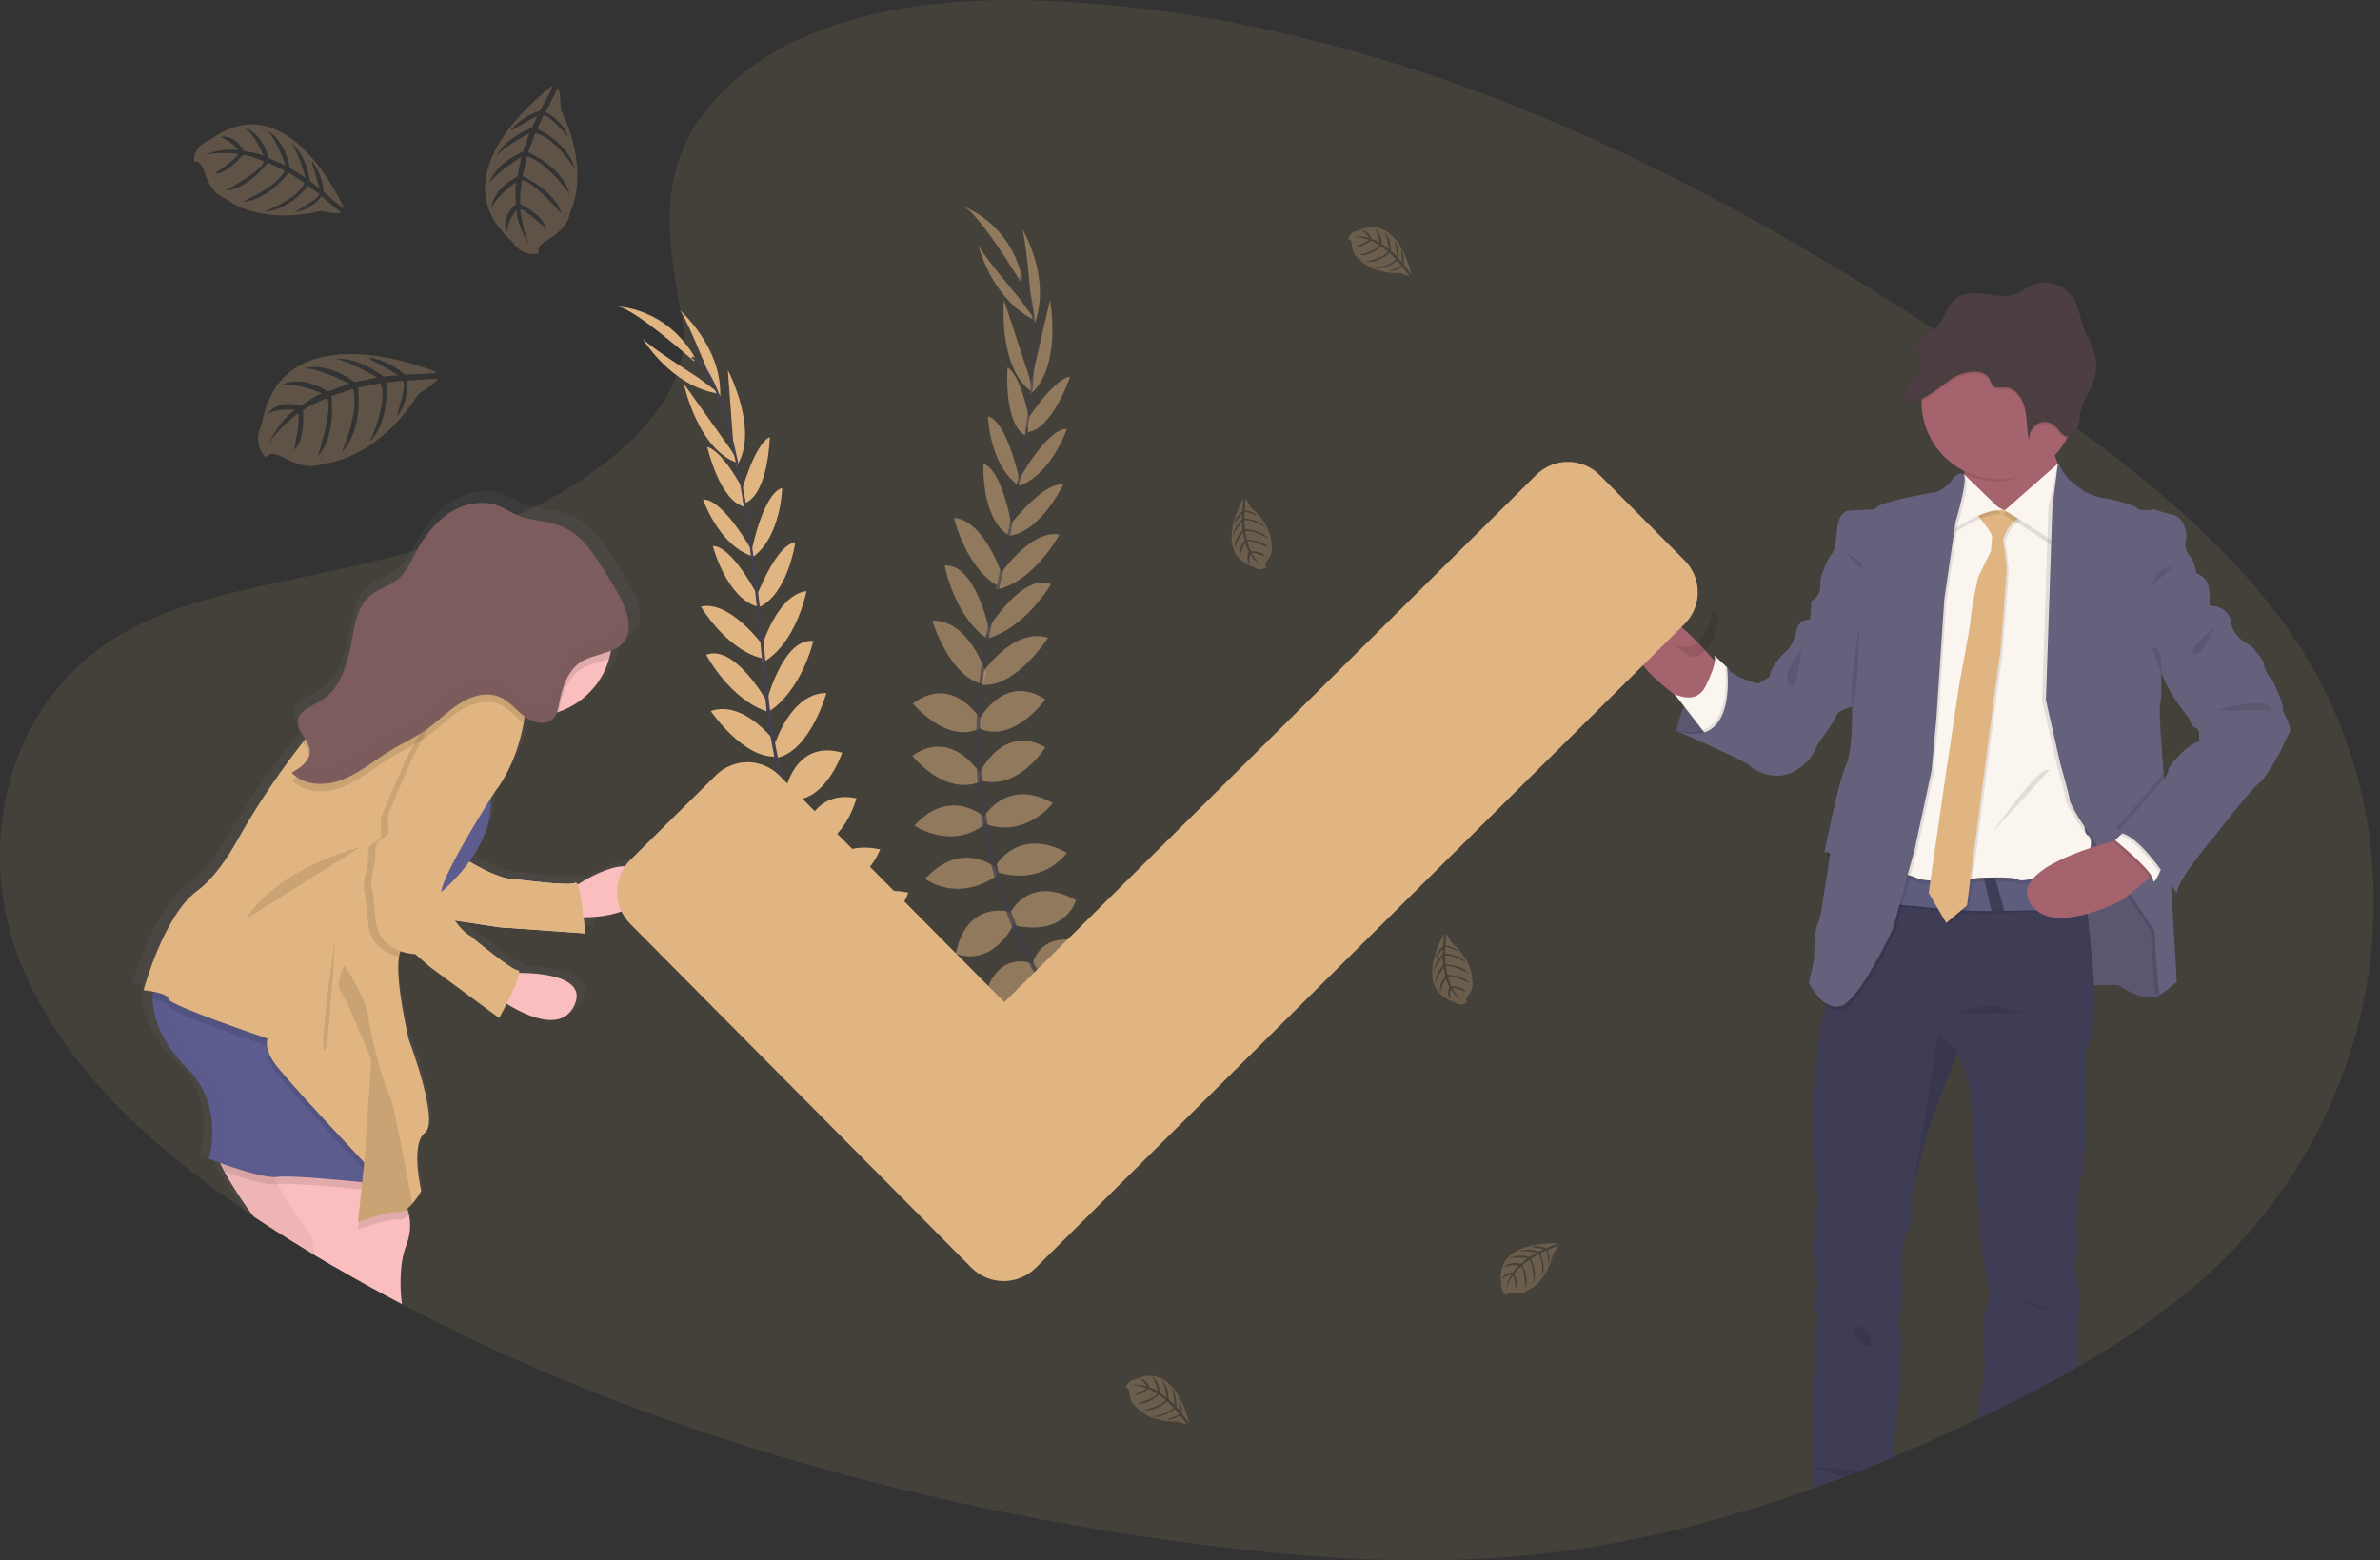 <svg width="183" height="120" viewBox="0 0 183 120" fill="none" xmlns="http://www.w3.org/2000/svg">
<rect x="0" y="0" width="183" height="120" fill="#333333" stroke="none"/>
<g clip-path="url(#clip0)">
<path opacity="0.1" d="M169.256 98.467C168.686 98.968 168.104 99.455 167.509 99.927C167.409 100.008 167.305 100.086 167.204 100.168C165.081 101.815 162.853 103.32 160.533 104.674L160.099 104.927C159.994 104.991 159.891 105.049 159.781 105.108C157.358 106.507 154.843 107.796 152.299 109.015L152.272 109.03L152.08 109.12C150.027 110.104 147.945 111.045 145.831 111.944L145.78 111.963C144.827 112.365 143.874 112.755 142.921 113.136C142.532 113.294 142.141 113.442 141.751 113.593C141.015 113.874 140.278 114.15 139.535 114.416L139.443 114.451L139.284 114.506L139.085 114.579C137.147 115.272 135.182 115.911 133.191 116.498L133.156 116.508C131.768 116.912 130.371 117.286 128.965 117.631L128.772 117.678C126.708 118.177 124.609 118.606 122.499 118.949L122.012 119.027C120.469 119.269 118.914 119.467 117.349 119.621C108.551 120.47 99.649 119.78 90.905 118.595C73.249 116.199 55.827 111.709 39.937 104.671C36.888 103.321 33.897 101.876 30.966 100.335C30.942 100.322 30.922 100.31 30.898 100.299C29.143 99.376 27.413 98.415 25.706 97.416C25.205 97.127 24.708 96.831 24.214 96.534C23.606 96.168 23.001 95.797 22.399 95.422C21.605 94.927 20.81 94.419 20.016 93.899L19.645 93.651L19.502 93.555C19.3 93.42 19.101 93.285 18.901 93.148C11.436 88.065 4.779 81.906 1.635 74.198C-2 65.303 0.326 54.026 9.327 48.768C12.421 46.958 16.017 45.974 19.651 45.163L20.023 45.08C20.637 44.945 21.252 44.815 21.863 44.685C24.006 44.23 26.16 43.779 28.293 43.276C29.405 43.014 30.506 42.739 31.6 42.442L32.048 42.318C34.687 41.61 37.268 40.701 39.769 39.599H39.785C40.053 39.48 40.318 39.356 40.579 39.229C40.747 39.15 40.916 39.07 41.084 38.983C43.784 37.639 46.643 35.776 48.843 33.555C49.019 33.377 49.191 33.196 49.358 33.015C49.486 32.874 49.613 32.731 49.736 32.588C51.278 30.79 52.345 28.794 52.548 26.675C52.617 25.963 52.585 25.245 52.453 24.542C52.204 23.209 51.962 21.905 51.785 20.633C51.453 18.242 51.34 15.957 51.8 13.754C52.269 11.508 53.331 9.346 55.36 7.249C55.666 6.932 55.996 6.614 56.349 6.296C57.99 4.857 59.846 3.685 61.85 2.821C62.097 2.715 62.347 2.609 62.598 2.503C68.17 0.248 74.865 -0.222 81.119 0.089C86.963 0.39 92.769 1.198 98.473 2.503C98.926 2.605 99.379 2.712 99.828 2.821C104.68 3.997 109.455 5.473 114.123 7.241C126.255 11.805 137.705 18.141 148.403 25.132C148.507 25.201 148.612 25.269 148.72 25.339C149.167 25.63 149.611 25.922 150.053 26.216C150.907 26.782 151.755 27.352 152.594 27.926L153.161 28.312C153.441 28.503 153.719 28.694 153.995 28.886L154.846 29.475C154.887 29.499 154.925 29.526 154.961 29.556L155.685 30.058C156.104 30.35 156.521 30.644 156.938 30.939L157.834 31.575C158.02 31.708 158.207 31.84 158.393 31.975L159.346 32.671L159.559 32.83C159.604 32.861 159.648 32.893 159.691 32.928L159.718 32.945C162.3 34.84 164.821 36.805 167.183 38.887L167.488 39.157L167.52 39.186C167.777 39.415 168.034 39.647 168.287 39.88C171.371 42.688 174.135 45.706 176.394 49.042C186.769 64.448 183.689 85.781 169.256 98.467Z" fill="#E0B581"/>
<path d="M128.902 56.189C128.902 56.189 129.827 51.344 132.797 51.319L134.97 55.788L133.508 56.781C133.508 56.781 130.37 56.881 128.902 56.189Z" fill="#65617D"/>
<path opacity="0.1" d="M134.963 55.782L133.509 56.781C133.509 56.781 131.294 56.851 129.712 56.464C129.434 56.399 129.163 56.307 128.902 56.189C128.902 56.189 128.902 56.162 128.918 56.111C128.918 56.105 128.918 56.098 128.918 56.092C129.055 55.484 129.243 54.889 129.48 54.313C129.571 54.095 129.676 53.871 129.787 53.648C130.222 52.81 130.834 51.989 131.671 51.583C131.98 51.431 132.317 51.343 132.66 51.324H132.749H132.792L132.841 51.422L133.575 52.933L134.963 55.782Z" fill="black"/>
<path d="M159.635 75.908C159.635 75.908 162.756 75.609 163.03 75.834C163.305 76.057 165.078 77.207 166.128 76.483C167.178 75.759 166.477 73.237 166.477 73.136C166.477 73.036 166.377 69.466 166.377 69.466L164.504 66.944L162.157 62.525L157.363 62.048L157.487 69.066L157.463 72.662L159.635 75.908Z" fill="#65617D"/>
<path opacity="0.1" d="M159.635 75.908C159.635 75.908 162.756 75.609 163.03 75.834C163.305 76.057 165.078 77.207 166.128 76.483C167.178 75.759 166.477 73.237 166.477 73.136C166.477 73.036 166.377 69.466 166.377 69.466L164.504 66.944L162.157 62.525L157.363 62.048L157.487 69.066L157.463 72.662L159.635 75.908Z" fill="black"/>
<path d="M132.167 51.189C132.167 51.189 131.92 54.235 130.015 54.283C130.015 54.283 129.478 53.965 128.753 53.417C127.086 52.17 124.441 49.772 125.172 47.54C126.22 44.345 131.314 50.24 131.314 50.24L131.706 50.679L132.167 51.189Z" fill="#A5636D"/>
<path opacity="0.1" d="M132.166 47.439C132.166 47.439 131.92 50.485 130.014 50.533C130.014 50.533 129.477 50.215 128.753 49.667L128.594 49.459C128.916 49.628 129.271 49.724 129.634 49.74C130.111 49.75 130.647 49.581 130.992 48.884C131.191 48.492 131.367 48.089 131.518 47.675C131.608 47.433 131.672 47.182 131.708 46.926L132.166 47.439Z" fill="black"/>
<path d="M131.341 56.707L130.913 56.157L129.484 54.307L128.742 53.362C129.064 53.53 129.418 53.625 129.781 53.641C130.257 53.652 130.794 53.482 131.139 52.785C131.339 52.393 131.514 51.99 131.665 51.576C131.901 50.903 131.897 50.557 131.812 50.439C131.728 50.322 132.343 50.892 132.638 51.173L132.649 51.182L132.786 51.313L132.839 51.414L133.561 52.861C133.561 52.861 133.561 52.882 133.561 52.922C133.628 53.381 133.871 56.294 131.341 56.707Z" fill="#FBF5EF"/>
<path d="M145.688 111.841C145.742 111.867 145.792 111.901 145.837 111.939C145.837 111.939 141.875 113.75 139.375 114.375L139.375 107.5L139.752 101.066L139.375 100.625L139.752 98.75L139.375 96.25L139.752 92.227L139.375 88.125V86.25V84.375L140.027 78.673C140.053 78.484 140.106 78.299 140.186 78.125C140.287 77.876 140.355 77.615 140.388 77.349C140.393 77.32 140.393 77.277 140.402 77.26C140.412 77.242 140.412 77.223 140.412 77.203V77.168C140.496 76.58 140.532 75.978 140.532 75.978L142.929 70.484L144.103 65.646H144.276L147.135 65.619H147.369L148.741 65.605H148.916L151.775 65.578H151.935L157.416 65.525L159.927 65.503H159.95C159.95 65.503 159.999 65.857 160.082 66.505C160.09 66.564 160.104 66.624 160.104 66.688C160.109 66.723 160.118 66.758 160.118 66.793C160.136 66.94 160.155 67.099 160.175 67.258C160.188 67.368 160.204 67.484 160.217 67.601C160.253 67.902 160.291 68.23 160.333 68.586C160.34 68.657 160.348 68.729 160.358 68.802C160.387 69.05 160.415 69.31 160.445 69.582C160.458 69.71 160.474 69.842 160.487 69.976C160.498 70.074 160.509 70.176 160.52 70.279C160.647 71.478 160.787 72.863 160.925 74.393C160.969 74.904 161.001 75.373 161.022 75.805C161.214 79.858 160.399 80.635 160.399 80.635L160.301 84.155C160.301 84.155 160.423 89.525 160.05 90.373C159.677 91.221 159.677 94.642 159.677 94.642C159.677 94.642 159.923 96.263 159.65 96.614C159.376 96.965 159.578 98.264 159.777 98.937C159.975 99.611 159.8 101.285 159.8 101.285L159.78 105.114C157.356 106.514 154.838 107.802 152.297 109.022L152.27 109.036L152.078 109.126C152.111 108.833 152.143 108.593 152.159 108.45C152.235 107.851 152.61 104.955 152.61 104.955C152.61 104.955 152.408 101.275 152.559 101.134C152.71 100.993 153.209 99.542 152.959 99.069C152.71 98.596 152.31 95.473 152.31 95.298C152.31 95.124 151.992 91.08 151.992 91.08C151.992 91.08 151.69 88.256 151.767 87.659C151.843 87.061 151.567 84.838 151.567 84.838C151.567 83.283 150.809 81.623 150.567 81.135L150.494 80.994L150.467 81.067L148.147 87.163C148.147 87.163 147.764 89.01 147.446 90.06C147.403 90.195 147.364 90.337 147.327 90.483C147.313 90.532 147.302 90.579 147.289 90.629C147.268 90.711 147.246 90.803 147.23 90.87C147.214 90.937 147.199 91.005 147.184 91.072C147.138 91.286 147.095 91.496 147.059 91.687C147.046 91.747 147.035 91.807 147.025 91.865C147.008 91.966 146.992 92.046 146.978 92.125C146.971 92.162 146.96 92.195 146.96 92.227L146.936 92.36C146.929 92.416 146.922 92.463 146.914 92.5L146.9 92.601C146.9 92.601 147.075 93.923 146.8 94.349C146.525 94.774 146.227 96.045 146.227 96.396C146.227 96.747 146.25 98.094 146.25 98.094C146.25 98.094 146.35 100.765 146.076 101.066C145.801 101.366 145.95 101.615 145.95 101.615C145.95 101.615 146.401 103.631 146.201 104.157C146.001 104.682 146.15 105.904 146.15 105.904C146.15 105.904 145.752 109.767 145.701 109.967C145.65 110.167 145.377 111.715 145.675 111.841H145.688Z" fill="#3F3D56"/>
<path d="M158.935 36.905L155.239 40.852C155.239 40.852 150.496 38.946 150.995 38.31C151.189 38.059 151.154 37.267 151.046 36.392C150.871 35.008 150.496 33.415 150.496 33.415C150.496 33.415 158.786 32.067 158.085 33.466C157.831 33.976 157.874 34.578 158.033 35.124C158.237 35.762 158.541 36.363 158.935 36.905Z" fill="#A5636D"/>
<path opacity="0.1" d="M158.085 33.46C157.831 33.969 157.709 34.019 157.868 34.572C156.784 35.734 155.406 37.006 153.692 37.006C152.774 37.008 151.868 36.796 151.046 36.387C150.871 35.004 150.496 33.41 150.496 33.41C150.496 33.41 158.786 32.06 158.085 33.46Z" fill="black"/>
<path d="M159.637 30.912C159.637 32.488 159.011 34 157.896 35.115C156.782 36.229 155.27 36.855 153.694 36.855C152.117 36.855 150.605 36.229 149.491 35.115C148.376 34 147.75 32.488 147.75 30.912C147.75 30.883 147.75 30.855 147.75 30.826C147.784 29.265 148.431 27.781 149.551 26.693C150.671 25.605 152.174 25.002 153.735 25.013C155.296 25.024 156.79 25.649 157.894 26.753C158.998 27.857 159.624 29.351 159.635 30.912H159.637Z" fill="#A5636D"/>
<path opacity="0.1" d="M160.493 70.119C159.699 70.119 157.084 70.147 154.155 70.193H154.119L153.151 70.209H153.121C149.648 70.265 146.225 69.587 144.851 69.715C141.928 69.99 145.899 67.015 145.899 67.015C148.076 67.543 150.316 67.77 152.554 67.689L153.395 67.644C156.049 67.495 158.717 67.246 160.112 66.826C160.208 67.601 160.35 68.724 160.493 70.119Z" fill="black"/>
<path d="M160.493 69.969C159.699 69.969 157.084 69.996 154.155 70.044H154.119L153.151 70.06H153.121C149.648 70.115 146.225 69.437 144.851 69.566C141.928 69.839 145.899 66.866 145.899 66.866C148.076 67.394 150.316 67.62 152.554 67.538L153.395 67.495C156.049 67.346 158.717 67.094 160.112 66.677C160.208 67.452 160.35 68.578 160.493 69.969Z" fill="#5F5D7E"/>
<path opacity="0.1" d="M152.092 38.558L147.497 40.706L143.953 68.117C143.953 68.117 146.05 67.164 147.249 67.768C148.448 68.371 152.143 67.819 152.143 67.819C152.143 67.819 154.843 67.66 155.238 67.968C155.634 68.276 160.334 66.719 160.334 66.719C160.334 66.719 161.182 64.822 160.532 64.523C159.883 64.224 160.732 61.272 160.732 61.272L160.334 41.495L159.539 38.954L157.392 37.656L155.195 39.403L154.147 39.554L152.092 38.558Z" fill="black"/>
<path d="M152.092 38.254L147.498 40.401L143.953 67.819C143.953 67.819 146.05 66.866 147.249 67.469C148.448 68.073 152.143 67.519 152.143 67.519C152.143 67.519 154.843 67.369 155.238 67.668C155.634 67.966 160.334 66.419 160.334 66.419C160.334 66.419 161.182 64.523 160.532 64.223C159.883 63.923 160.732 60.976 160.732 60.976L160.334 41.2L159.539 38.659L157.392 37.359L155.195 39.106L154.147 39.256L152.092 38.254Z" fill="#FBF5EF"/>
<path opacity="0.1" d="M152.02 39.527C152.02 39.527 153.344 41.1 153.319 41.425C153.294 41.751 153.244 42.523 153.244 42.523L152.253 44.546C152.253 44.546 151.704 47.069 151.704 47.593C151.704 48.117 150.83 52.661 150.83 52.661L149.782 59.65L148.457 68.814L149.806 71.137L151.403 69.788L153.524 53.46L153.973 50.239C153.973 50.239 154.45 44.446 154.45 43.847C154.45 43.249 154.175 41.675 154.175 41.675C154.175 41.675 154.501 40.177 155.849 39.827C157.198 39.478 155.749 39.751 155.749 39.751L154.976 39.127L154.301 39.402C154.301 39.402 152.42 38.828 152.02 39.527Z" fill="black"/>
<path d="M151.869 39.378C151.869 39.378 153.192 40.95 153.168 41.274C153.144 41.598 153.092 42.373 153.092 42.373L152.093 44.397C152.093 44.397 151.543 46.918 151.543 47.442C151.543 47.966 150.67 52.512 150.67 52.512L149.62 59.5L148.297 68.663L149.645 70.986L151.243 69.637L153.364 53.311L153.813 50.09C153.813 50.09 154.29 44.297 154.29 43.697C154.29 43.096 154.015 41.525 154.015 41.525C154.015 41.525 154.333 40.026 155.687 39.676C157.042 39.327 155.589 39.602 155.589 39.602L154.814 38.977L154.14 39.252C154.14 39.252 152.269 38.677 151.869 39.378Z" fill="#E0B581"/>
<path opacity="0.1" d="M150.995 36.755C150.995 36.755 150.795 36.905 150.746 37.904C150.697 38.903 149.996 41.15 149.996 41.15C149.996 41.15 152.593 39.352 153.892 39.552L150.995 36.755Z" fill="black"/>
<path d="M150.995 36.456C150.995 36.456 150.795 36.606 150.746 37.604C150.697 38.601 149.996 40.85 149.996 40.85C149.996 40.85 152.593 39.053 153.892 39.253L150.995 36.456Z" fill="#FBF5EF"/>
<path opacity="0.1" d="M158.088 35.956L154 39.553C154 39.553 157.447 41.6 157.896 42.094C158.346 42.588 158.795 37.2 158.795 37.2L158.088 35.956Z" fill="black"/>
<path d="M158.235 35.656L154.141 39.252C154.141 39.252 157.586 41.3 158.035 41.794C158.485 42.288 158.934 36.898 158.934 36.898L158.235 35.656Z" fill="#FBF5EF"/>
<path opacity="0.1" d="M151.139 36.756C151.139 36.756 150.69 36.53 150.265 37.18C149.841 37.829 149.042 38.133 149.042 38.133C149.042 38.133 144.497 38.857 144.322 39.456L142.2 39.58C142.2 39.58 141.45 39.67 141.38 41.259C141.31 42.847 140.904 42.98 140.904 42.98C140.904 42.98 140.029 44.529 140.11 45.328C140.191 46.127 139.435 46.527 139.435 46.527L142.562 54.634C142.562 54.634 142.662 57.98 142.086 59.203C141.509 60.427 140.437 65.846 140.437 65.846C140.437 65.846 140.886 65.746 140.861 66.046C140.836 66.346 140.311 69.617 140.311 69.617C140.311 69.617 140.162 70.914 139.913 71.364C139.663 71.813 139.638 74.161 139.638 74.161L139.227 75.859C139.227 75.859 140.18 77.981 141.625 77.681C143.07 77.38 145.694 71.713 145.694 71.713L147.367 65.597L148.666 59.553L149.041 55.458L149.64 46.394L150.513 40.401C150.513 40.401 151.493 37.18 151.139 36.756Z" fill="black"/>
<path d="M150.993 36.455C150.993 36.455 150.543 36.231 150.119 36.881C149.695 37.531 148.895 37.834 148.895 37.834C148.895 37.834 144.351 38.558 144.176 39.157L142.054 39.282C142.054 39.282 141.304 39.383 141.229 40.955C141.155 42.528 140.753 42.678 140.753 42.678C140.753 42.678 139.879 44.227 139.959 45.026C140.038 45.825 139.285 46.224 139.285 46.224L142.402 54.334C142.402 54.334 142.502 57.68 141.925 58.903C141.349 60.126 140.278 65.546 140.278 65.546C140.278 65.546 140.728 65.445 140.702 65.746C140.677 66.046 140.153 69.316 140.153 69.316C140.153 69.316 140.003 70.614 139.754 71.063C139.505 71.513 139.479 73.861 139.479 73.861L139.082 75.566C139.082 75.566 140.035 77.688 141.479 77.39C142.923 77.091 145.55 71.421 145.55 71.421L147.222 65.304L148.521 59.269L148.895 55.174L149.495 46.111L150.369 40.118C150.369 40.118 151.342 36.881 150.993 36.455Z" fill="#65617D"/>
<path opacity="0.1" d="M134.963 55.782L133.508 56.781C133.508 56.781 131.294 56.851 129.712 56.464L128.905 56.106L128.746 56.035L128.913 56.087C129.748 56.335 130.401 56.33 130.911 56.159C132.962 55.469 132.734 52.085 132.658 51.319C132.658 51.243 132.645 51.194 132.642 51.175C132.642 51.171 132.642 51.168 132.642 51.165L132.655 51.184C132.682 51.231 132.714 51.275 132.749 51.316C132.777 51.35 132.808 51.383 132.841 51.413L133.563 52.86C133.563 52.86 133.563 52.88 133.563 52.92L134.963 55.782Z" fill="black"/>
<path d="M139.981 46.023L139.282 46.224L139.182 47.653C139.182 47.653 138.358 47.529 138.134 48.503C137.91 49.477 137.51 49.932 137.51 49.932C137.51 49.932 136.136 51.081 136.061 52.054L135.211 52.578C135.211 52.578 133.239 52.129 132.789 51.33C132.789 51.33 133.688 57.772 128.895 56.2C128.895 56.2 134.263 58.547 134.512 58.871C134.762 59.196 136.411 60.142 137.908 59.348C139.406 58.554 139.732 57.301 139.732 57.301C139.732 57.301 141.18 55.279 141.23 54.978C141.279 54.678 142.403 54.329 142.403 54.329L144.551 49.137L139.981 46.023Z" fill="#65617D"/>
<path opacity="0.1" d="M157.511 38.952L158.235 35.656C158.235 35.656 158.553 36.73 158.885 36.979C159.217 37.229 159.959 37.804 159.959 37.804C159.959 37.804 161.033 38.304 161.406 38.304C161.779 38.304 163.804 38.828 164.054 39.098C164.303 39.368 165.302 39.173 165.302 39.173C165.302 39.173 166.126 39.448 166.851 39.622C167.575 39.797 167.924 40.996 167.773 41.469C167.713 41.706 167.714 41.953 167.775 42.189C167.836 42.425 167.956 42.641 168.123 42.818C168.423 43.118 168.572 44.089 168.572 44.089C168.94 44.208 169.246 44.469 169.422 44.813C169.672 45.362 169.597 46.56 169.597 46.56L165.877 51.802C165.877 51.802 165.926 53.824 165.777 54.273C165.628 54.723 166.301 62.364 166.301 62.364L167.075 75.498C167.075 75.498 166.052 76.371 165.826 76.472C165.601 76.572 165.377 71.827 165.377 71.653C165.377 71.478 159.609 63.012 159.609 63.012C159.609 63.012 158.834 61.764 158.834 61.489C158.834 61.214 158.11 58.693 158.11 58.693L157.016 53.835L157.511 38.952Z" fill="black"/>
<path d="M169.906 46.282C169.906 46.454 169.897 46.568 169.897 46.568L166.179 51.81C166.179 51.81 166.229 53.833 166.08 54.283C165.993 54.543 166.183 57.231 166.36 59.437C166.485 61.025 166.604 62.372 166.604 62.372L166.931 67.944L167.376 75.507C167.376 75.507 166.353 76.381 166.129 76.481C165.905 76.581 165.68 71.837 165.68 71.661C165.68 71.484 159.908 63.018 159.908 63.018C159.908 63.018 159.134 61.768 159.134 61.494C159.134 61.219 158.41 58.697 158.41 58.697L157.312 53.828L157.811 38.946L158.235 35.65C158.235 35.65 158.86 36.725 159.188 36.973C159.517 37.221 160.26 37.797 160.26 37.797C160.26 37.797 161.334 38.298 161.709 38.298C162.084 38.298 164.106 38.822 164.357 39.092C164.608 39.362 165.605 39.166 165.605 39.166C165.605 39.166 166.428 39.441 167.152 39.616C167.876 39.791 168.226 40.99 168.077 41.463C168.016 41.699 168.016 41.947 168.077 42.182C168.138 42.418 168.258 42.635 168.426 42.812C168.725 43.11 168.876 44.082 168.876 44.082C169.243 44.203 169.548 44.463 169.725 44.807C169.895 45.2 169.911 45.893 169.906 46.282Z" fill="#65617D"/>
<path opacity="0.1" d="M142.922 113.135C142.532 113.294 142.142 113.442 141.751 113.593C140.526 113.235 139.383 112.814 139.383 112.814C140.567 112.857 141.749 112.964 142.922 113.135Z" fill="black"/>
<path opacity="0.1" d="M154.738 99.805C154.738 99.805 157.71 100.504 157.885 100.978L154.738 99.805Z" fill="black"/>
<path opacity="0.1" d="M143.277 101.952C143.277 101.952 141.729 102.402 143.228 103.301C144.728 104.2 143.277 101.952 143.277 101.952Z" fill="black"/>
<path opacity="0.1" d="M150.145 77.949C150.319 77.949 153.042 77.05 153.99 77.45C154.938 77.85 156.114 77.849 156.114 77.849L150.145 77.949Z" fill="black"/>
<path opacity="0.1" d="M150.503 80.808L150.476 81.056L148.147 87.145C148.147 87.145 147.773 88.993 147.447 90.041C147.243 90.753 147.08 91.477 146.961 92.209L149.026 79.429L150.503 80.808Z" fill="black"/>
<path d="M154.119 70.044L153.152 70.06H153.122L152.555 67.543C152.833 67.53 153.114 67.516 153.395 67.498L154.119 70.044Z" fill="#3F3D56"/>
<path d="M165.901 66.989L165.28 67.502L163.211 69.213C163.211 69.213 157.593 72.21 156.046 69.362C154.681 66.854 161.051 65.064 162.585 64.674C162.793 64.621 162.912 64.594 162.912 64.594L165.901 66.989Z" fill="#A5636D"/>
<path opacity="0.1" d="M141.906 42.448C141.906 42.448 143.004 42.949 143.253 43.647C143.503 44.346 141.906 42.448 141.906 42.448Z" fill="black"/>
<path opacity="0.1" d="M138.509 49.94C138.509 49.94 136.911 51.888 137.556 52.641C138.201 53.394 138.509 49.94 138.509 49.94Z" fill="black"/>
<path opacity="0.1" d="M167.076 43.547C167.076 43.547 165.578 43.697 165.527 44.996L167.076 43.547Z" fill="black"/>
<path opacity="0.1" d="M153.191 64.023C153.35 63.873 156.787 58.781 157.586 59.229L153.191 64.023Z" fill="black"/>
<path opacity="0.1" d="M159.637 30.912C159.638 31.891 159.396 32.855 158.933 33.717H158.889C158.513 33.638 158.317 33.2 158.03 32.923C157.853 32.755 157.628 32.646 157.386 32.612C157.144 32.579 156.898 32.621 156.681 32.734C156.462 32.865 156.284 33.054 156.167 33.281C156.05 33.507 155.999 33.762 156.019 34.016C155.828 33.222 155.889 32.366 155.701 31.565C155.514 30.765 154.956 29.953 154.191 29.939C153.86 29.939 153.476 30.061 153.238 29.813C153.093 29.664 153.065 29.429 152.957 29.248C152.409 28.363 150.744 28.811 150.064 29.265C149.384 29.72 148.595 30.444 147.75 30.833C147.784 29.272 148.431 27.787 149.551 26.7C150.671 25.612 152.174 25.008 153.735 25.02C155.296 25.031 156.79 25.656 157.894 26.76C158.998 27.864 159.624 29.358 159.635 30.919L159.637 30.912Z" fill="black"/>
<path d="M152.959 29.092C153.067 29.273 153.095 29.508 153.24 29.658C153.478 29.904 153.862 29.777 154.193 29.783C154.958 29.796 155.517 30.607 155.703 31.408C155.889 32.209 155.829 33.06 156.021 33.859C156.001 33.605 156.053 33.35 156.17 33.124C156.287 32.898 156.465 32.709 156.683 32.579C156.899 32.465 157.146 32.423 157.387 32.457C157.629 32.491 157.854 32.599 158.03 32.768C158.318 33.041 158.507 33.479 158.891 33.562C159.275 33.644 159.631 33.279 159.768 32.882C159.904 32.485 159.893 32.05 159.982 31.638C160.152 30.858 160.66 30.22 160.935 29.48C161.27 28.579 161.261 27.585 160.91 26.691C160.722 26.214 160.444 25.8 160.254 25.331C159.968 24.619 159.892 23.817 159.542 23.139C158.955 22.003 157.57 21.436 156.432 21.868C155.889 22.073 155.417 22.469 154.866 22.645C154.129 22.882 153.34 22.704 152.576 22.598C151.812 22.491 150.967 22.482 150.352 22.983C149.645 23.562 149.452 24.648 148.788 25.283C148.508 25.55 148.162 25.72 147.868 25.966C147.574 26.212 147.32 26.579 147.353 26.98C147.398 27.497 147.905 27.968 147.717 28.446C147.65 28.585 147.555 28.709 147.439 28.811C146.884 29.395 146.47 30.099 146.23 30.868C147.568 31.286 149.013 29.812 150.06 29.121C150.748 28.655 152.412 28.206 152.959 29.092Z" fill="#4C3E42"/>
<path opacity="0.1" d="M165.9 66.99L165.279 67.503C164.731 66.589 162.48 64.766 162.48 64.766L162.577 64.672C162.785 64.62 162.905 64.593 162.905 64.593L165.9 66.99Z" fill="black"/>
<path d="M166.503 66.07C166.503 66.07 166.28 66.626 166.049 67.107C165.819 67.588 165.573 68.023 165.554 67.669C165.528 66.969 162.633 64.621 162.633 64.621L163.025 64.24L163.481 63.797L166.503 66.07Z" fill="#FBF5EF"/>
<path opacity="0.1" d="M166.603 62.374L166.93 67.945C166.155 66.74 164.025 63.647 162.656 63.748L165.977 59.935C166.116 59.782 166.244 59.618 166.359 59.446C166.484 61.031 166.603 62.374 166.603 62.374Z" fill="black"/>
<path opacity="0.1" d="M166.499 66.07C166.499 66.07 166.275 66.626 166.045 67.107C165.175 65.912 163.98 64.504 163.027 64.24L163.483 63.797L166.499 66.07Z" fill="black"/>
<path d="M168.998 45.865L169.897 46.564C169.897 46.564 171.394 46.589 171.544 47.834C171.693 49.08 173.067 49.658 173.067 49.658C173.067 49.658 174.091 50.681 174.091 51.156C174.091 51.63 174.865 52.479 174.865 52.553C174.865 52.628 175.615 54.151 175.515 54.426C175.414 54.701 176.309 55.9 176.039 56.349C175.813 56.752 175.613 57.169 175.44 57.598C175.44 57.598 174.266 59.845 173.666 60.269C173.065 60.693 170.321 64.264 170.321 64.264C170.321 64.264 167.374 67.66 167.374 68.711C167.374 68.711 164.503 63.916 162.805 64.042L166.126 60.222C166.126 60.222 166.699 59.597 166.725 59.223C166.75 58.848 168.323 57.124 169.072 57.05C169.072 57.05 169.196 56.025 168.872 56.002C168.548 55.978 168.273 55.177 168.273 55.177C168.273 55.177 166.075 52.58 166.05 50.931C166.024 49.283 168.998 45.865 168.998 45.865Z" fill="#65617D"/>
<path opacity="0.1" d="M170.321 48.247C170.321 48.247 168.223 49.794 168.673 50.294C169.122 50.795 170.321 48.247 170.321 48.247Z" fill="black"/>
<path opacity="0.1" d="M170.422 54.634C170.422 54.634 174.316 53.386 174.71 54.634H170.422Z" fill="black"/>
<path opacity="0.1" d="M142.941 47.942C142.941 47.942 142.941 53.635 142.453 54.197C141.965 54.76 142.941 47.942 142.941 47.942Z" fill="black"/>
<path opacity="0.1" d="M165.453 49.777L166.177 51.812C166.177 51.812 166.465 49.815 165.453 49.777Z" fill="black"/>
<g opacity="0.1">
<path opacity="0.1" d="M147.804 27.951C147.987 27.483 147.508 27.024 147.445 26.522C147.382 26.664 147.355 26.819 147.366 26.973C147.397 27.353 147.683 27.705 147.751 28.056C147.772 28.023 147.79 27.988 147.804 27.951Z" fill="black"/>
<path opacity="0.1" d="M156.084 33.33C155.904 32.536 155.957 31.708 155.775 30.922C155.594 30.136 155.031 29.308 154.265 29.295C153.935 29.295 153.55 29.416 153.312 29.17C153.167 29.021 153.139 28.785 153.031 28.604C152.484 27.72 150.82 28.168 150.138 28.622C149.117 29.3 147.715 30.72 146.404 30.399C146.342 30.55 146.284 30.703 146.234 30.86C147.572 31.278 149.017 29.804 150.064 29.113C150.745 28.66 152.408 28.21 152.956 29.097C153.064 29.278 153.093 29.513 153.237 29.662C153.476 29.909 153.86 29.781 154.19 29.788C154.956 29.8 155.515 30.612 155.701 31.413C155.887 32.213 155.826 33.065 156.018 33.863C156.004 33.683 156.027 33.502 156.084 33.33Z" fill="black"/>
<path opacity="0.1" d="M159.837 32.392C159.701 32.789 159.345 33.153 158.961 33.072C158.576 32.991 158.389 32.554 158.101 32.278C157.924 32.11 157.699 32.002 157.457 31.968C157.215 31.935 156.969 31.977 156.753 32.09C156.545 32.214 156.373 32.392 156.257 32.604C156.14 32.817 156.083 33.057 156.09 33.299C156.191 32.994 156.4 32.737 156.678 32.576C156.894 32.463 157.14 32.421 157.382 32.455C157.624 32.488 157.848 32.597 158.025 32.765C158.313 33.039 158.502 33.477 158.886 33.559C159.27 33.642 159.626 33.277 159.763 32.88C159.833 32.646 159.879 32.405 159.899 32.162C159.883 32.24 159.862 32.316 159.837 32.392Z" fill="black"/>
<path opacity="0.1" d="M161.01 28.992C160.729 29.732 160.216 30.371 160.057 31.149C160.023 31.308 160.003 31.467 159.984 31.626C160.154 30.851 160.661 30.214 160.937 29.475C161.063 29.142 161.14 28.794 161.168 28.439C161.13 28.628 161.077 28.812 161.01 28.992Z" fill="black"/>
</g>
<path d="M124.925 47.072C124.959 47.072 124.987 47.044 124.987 47.01C124.987 46.976 124.959 46.948 124.925 46.948C124.891 46.948 124.863 46.976 124.863 47.01C124.863 47.044 124.891 47.072 124.925 47.072Z" fill="#E6E8EC"/>
<path d="M75.012 81.861C75.012 81.861 76.759 80.608 78.574 81.385C78.574 81.385 78.066 82.462 75.811 82.447L75.012 81.861Z" fill="#E0B581"/>
<path d="M74.792 81.934C74.792 81.934 74.325 84.035 75.745 85.398C75.745 85.398 76.54 84.509 75.639 82.439L74.792 81.934Z" fill="#E0B581"/>
<path d="M72.477 80.022C72.477 80.022 72.542 78.247 76.559 78.681C76.559 78.681 76.622 79.823 75.24 80.417C73.858 81.011 73.199 80.581 72.477 80.022Z" fill="#E0B581"/>
<path d="M72.231 80.014C72.231 80.014 70.564 80.62 72.212 84.31C72.212 84.31 73.324 84.018 73.457 82.52C73.591 81.022 72.984 80.535 72.231 80.014Z" fill="#E0B581"/>
<path d="M69.874 77.597C69.874 77.597 69.534 74.695 73.629 74.836C73.629 74.836 74.02 77.46 70.622 78.268L69.874 77.597Z" fill="#E0B581"/>
<path d="M67.051 74.413C67.051 74.413 67.484 71.092 71.603 71.919C71.603 71.919 71.727 74.778 67.746 75.174L67.051 74.413Z" fill="#E0B581"/>
<path d="M64.949 71.091C64.949 71.091 65.762 67.835 69.843 68.649C69.843 68.649 68.992 71.575 65.237 71.667L64.949 71.091Z" fill="#E0B581"/>
<path d="M62.949 67.844C62.949 67.844 63.743 64.473 67.678 65.326C67.678 65.326 66.496 68.544 63.23 68.403L62.949 67.844Z" fill="#E0B581"/>
<path d="M61.621 64.739C61.621 64.739 62.169 60.636 65.848 61.395C65.848 61.395 64.933 65.147 61.915 65.322L61.621 64.739Z" fill="#E0B581"/>
<path d="M60.344 60.973C60.344 60.973 61.032 56.829 64.756 57.884C64.756 57.884 63.462 61.824 60.627 61.537L60.344 60.973Z" fill="#E0B581"/>
<path d="M59.504 57.459C59.504 57.459 60.689 53.296 63.541 53.298C63.541 53.298 62.334 57.693 59.774 58.274L59.504 57.459Z" fill="#E0B581"/>
<path d="M58.93 54.014C58.93 54.014 60.2 49.01 62.532 49.302C62.532 49.302 61.666 53.123 59.038 54.782L58.93 54.014Z" fill="#E0B581"/>
<path d="M58.516 49.893C58.516 49.893 59.726 45.715 62.01 45.464C62.01 45.464 61.233 49.557 58.609 50.962L58.516 49.893Z" fill="#E0B581"/>
<path d="M58.094 46.057C58.094 46.057 59.642 41.864 61.151 41.713C61.151 41.713 60.565 45.806 58.27 46.729L58.094 46.057Z" fill="#E0B581"/>
<path d="M57.766 42.483C57.766 42.483 58.644 37.958 60.139 37.529C60.139 37.529 60.074 41.204 57.931 42.812L57.766 42.483Z" fill="#E0B581"/>
<path d="M57.02 37.818C57.02 37.818 57.987 34.202 59.189 33.611C59.189 33.611 59.108 37.833 57.337 38.681L57.02 37.818Z" fill="#E0B581"/>
<path d="M56.429 34.758L55.965 28.463C55.965 28.463 58.428 33.133 56.633 35.858L56.429 34.758Z" fill="#E0B581"/>
<path d="M54.423 28.561C54.423 28.561 52.603 24.024 52.199 23.782C52.199 23.782 55.535 26.641 55.376 30.496L54.423 28.561Z" fill="#E0B581"/>
<path d="M69.759 77.579C69.759 77.579 66.85 77.312 67.093 81.4C67.093 81.4 69.726 81.718 70.45 78.309L69.759 77.579Z" fill="#E0B581"/>
<path d="M66.909 74.309C66.909 74.309 63.562 74.426 63.996 78.597C63.996 78.597 66.823 78.991 67.6 75.068L66.909 74.309Z" fill="#E0B581"/>
<path d="M64.927 71.364C64.927 71.364 61.834 70.055 60.031 73.805C60.031 73.805 62.882 74.885 65.217 71.947L64.927 71.364Z" fill="#E0B581"/>
<path d="M62.885 67.878C62.885 67.878 59.716 66.481 58.027 70.142C58.027 70.142 61.31 71.134 63.162 68.437L62.885 67.878Z" fill="#E0B581"/>
<path d="M61.661 64.826C61.661 64.826 58.559 62.081 56.281 65.064C56.281 65.064 59.429 67.299 61.823 65.457L61.661 64.826Z" fill="#E0B581"/>
<path d="M60.509 60.87C60.509 60.87 57.385 58.06 55.133 61.21C55.133 61.21 58.605 63.479 60.639 61.478L60.509 60.87Z" fill="#E0B581"/>
<path d="M59.811 57.328C59.811 57.328 57.351 53.766 54.652 54.684C54.652 54.684 57.206 58.458 59.818 58.179L59.811 57.328Z" fill="#E0B581"/>
<path d="M58.994 53.989C58.994 53.989 56.48 49.478 54.301 50.361C54.301 50.361 56.121 53.832 59.085 54.759L58.994 53.989Z" fill="#E0B581"/>
<path d="M58.669 49.651C58.669 49.651 56.128 46.124 53.895 46.653C53.895 46.653 55.998 50.247 58.942 50.69L58.669 49.651Z" fill="#E0B581"/>
<path d="M58.343 45.966C58.343 45.966 56.325 41.976 54.809 41.995C54.809 41.995 55.858 45.995 58.243 46.651L58.343 45.966Z" fill="#E0B581"/>
<path d="M57.838 42.391C57.838 42.391 55.614 38.357 54.055 38.409C54.055 38.409 55.249 41.886 57.782 42.757L57.838 42.391Z" fill="#E0B581"/>
<path d="M57.358 38.056C57.358 38.056 55.679 34.711 54.383 34.376C54.383 34.376 55.315 38.495 57.223 38.966L57.358 38.056Z" fill="#E0B581"/>
<path d="M56.241 34.645L52.578 29.505C52.578 29.505 53.664 34.67 56.784 35.628L56.241 34.645Z" fill="#E0B581"/>
<path d="M53.644 29.016C53.644 29.016 49.514 26.393 49.355 25.952C49.355 25.952 51.557 29.764 55.375 30.302L53.644 29.016Z" fill="#E0B581"/>
<path d="M53.356 27.777C53.356 27.777 48.569 23.515 47.391 23.564C47.391 23.564 51.203 23.593 53.458 27.535L53.356 27.777Z" fill="#E0B581"/>
<path d="M57.339 38.717L57.17 38.746C56.043 31.987 54.629 28.021 53.176 27.58L53.225 27.421C54.761 27.885 56.182 31.794 57.339 38.717Z" fill="#444053"/>
<path d="M59.235 54.909L58.983 54.941C58.905 54.305 58.84 53.66 58.786 53.015C58.328 47.402 57.755 42.255 57.113 38.403L57.253 38.215C57.888 42.073 58.583 47.374 59.041 52.987C59.092 53.636 59.159 54.283 59.235 54.909Z" fill="#444053"/>
<path d="M79.877 84.914C79.831 84.895 75.281 83.07 70.454 78.481C67.628 75.796 65.245 72.68 63.394 69.249C61.08 64.961 59.564 59.637 58.926 54.434L59.196 54.548C60.625 66.225 66.27 74.03 70.678 78.224C75.457 82.771 79.957 84.577 80.001 84.598L79.877 84.914Z" fill="#444053"/>
<g opacity="0.7">
<path opacity="0.7" d="M83.039 79.733C83.039 79.733 85.082 79.057 86.581 80.335C86.581 80.335 85.776 81.213 83.627 80.527L83.039 79.733Z" fill="#E0B581"/>
<path opacity="0.7" d="M82.809 79.736C82.809 79.736 81.739 81.604 82.692 83.329C82.692 83.329 83.713 82.714 83.47 80.47L82.809 79.736Z" fill="#E0B581"/>
<path opacity="0.7" d="M81.168 77.223C81.168 77.223 81.759 75.548 85.457 77.158C85.457 77.158 85.177 78.27 83.681 78.429C82.184 78.588 81.692 77.972 81.168 77.223Z" fill="#E0B581"/>
<path opacity="0.7" d="M80.933 77.155C80.933 77.155 79.158 77.239 79.636 81.251C79.636 81.251 80.777 81.302 81.357 79.914C81.936 78.525 81.496 77.863 80.933 77.155Z" fill="#E0B581"/>
<path opacity="0.7" d="M79.402 74.137C79.402 74.137 79.942 71.265 83.808 72.618C83.808 72.618 83.4 75.239 79.917 75.001L79.402 74.137Z" fill="#E0B581"/>
<path opacity="0.7" d="M77.652 70.254C77.652 70.254 79.055 67.212 82.735 69.228C82.735 69.228 82.006 71.987 78.086 71.186L77.652 70.254Z" fill="#E0B581"/>
<path opacity="0.7" d="M76.637 66.456C76.637 66.456 78.384 63.589 82.037 65.581C82.037 65.581 80.353 68.122 76.742 67.099L76.637 66.456Z" fill="#E0B581"/>
<path opacity="0.7" d="M75.691 62.761C75.691 62.761 77.448 59.778 80.957 61.764C80.957 61.764 78.871 64.485 75.791 63.377L75.691 62.761Z" fill="#E0B581"/>
<path opacity="0.7" d="M75.348 59.401C75.348 59.401 77.095 55.644 80.373 57.466C80.373 57.466 78.383 60.774 75.449 60.044L75.348 59.401Z" fill="#E0B581"/>
<path opacity="0.7" d="M75.25 55.426C75.25 55.426 77.14 51.675 80.382 53.79C80.382 53.79 77.972 57.167 75.35 56.041L75.25 55.426Z" fill="#E0B581"/>
<path opacity="0.7" d="M75.496 51.819C75.496 51.819 77.866 48.198 80.588 49.048C80.588 49.048 78.128 52.885 75.506 52.678L75.496 51.819Z" fill="#E0B581"/>
<path opacity="0.7" d="M75.97 48.361C75.97 48.361 78.67 43.96 80.811 44.935C80.811 44.935 78.846 48.325 75.848 49.127L75.97 48.361Z" fill="#E0B581"/>
<path opacity="0.7" d="M76.806 44.304C76.806 44.304 79.204 40.678 81.457 41.116C81.457 41.116 79.498 44.793 76.574 45.353L76.806 44.304Z" fill="#E0B581"/>
<path opacity="0.7" d="M77.538 40.517C77.538 40.517 80.265 36.973 81.75 37.278C81.75 37.278 79.973 41.011 77.508 41.211L77.538 40.517Z" fill="#E0B581"/>
<path opacity="0.7" d="M78.289 37.007C78.289 37.007 80.473 32.949 82.03 32.984C82.03 32.984 80.873 36.478 78.348 37.371L78.289 37.007Z" fill="#E0B581"/>
<path opacity="0.7" d="M78.965 32.331C78.965 32.331 80.963 29.167 82.288 28.959C82.288 28.959 80.953 32.966 79.011 33.247L78.965 32.331Z" fill="#E0B581"/>
<path opacity="0.7" d="M79.311 29.232L80.74 23.086C80.74 23.086 81.704 28.276 79.184 30.35L79.311 29.232Z" fill="#E0B581"/>
<path opacity="0.7" d="M79.239 22.721C79.239 22.721 78.851 17.847 78.535 17.496C78.535 17.496 80.875 21.222 79.568 24.85L79.239 22.721Z" fill="#E0B581"/>
<path opacity="0.7" d="M79.299 74.083C79.299 74.083 76.599 72.96 75.617 76.942C75.617 76.942 78.033 78.036 79.747 74.99L79.299 74.083Z" fill="#E0B581"/>
<path opacity="0.7" d="M77.55 70.11C77.55 70.11 74.321 69.227 73.492 73.344C73.492 73.344 76.073 74.562 77.984 71.047L77.55 70.11Z" fill="#E0B581"/>
<path opacity="0.7" d="M76.533 66.71C76.533 66.71 73.971 64.54 71.133 67.585C71.133 67.585 73.533 69.464 76.636 67.353L76.533 66.71Z" fill="#E0B581"/>
<path opacity="0.7" d="M75.618 62.774C75.618 62.774 73.01 60.498 70.309 63.495C70.309 63.495 73.147 65.417 75.718 63.392L75.618 62.774Z" fill="#E0B581"/>
<path opacity="0.7" d="M75.363 59.497C75.363 59.497 73.217 55.953 70.156 58.123C70.156 58.123 72.496 61.195 75.329 60.147L75.363 59.497Z" fill="#E0B581"/>
<path opacity="0.7" d="M75.437 55.376C75.437 55.376 73.289 51.766 70.195 54.105C70.195 54.105 72.835 57.306 75.373 56L75.437 55.376Z" fill="#E0B581"/>
<path opacity="0.7" d="M75.823 51.786C75.823 51.786 74.535 47.657 71.684 47.728C71.684 47.728 73 52.093 75.575 52.609L75.823 51.786Z" fill="#E0B581"/>
<path opacity="0.7" d="M76.039 48.356C76.039 48.356 74.98 43.302 72.637 43.498C72.637 43.498 73.342 47.353 75.896 49.119L76.039 48.356Z" fill="#E0B581"/>
<path opacity="0.7" d="M77.019 44.118C77.019 44.118 75.642 39.988 73.352 39.829C73.352 39.829 74.292 43.889 76.97 45.187L77.019 44.118Z" fill="#E0B581"/>
<path opacity="0.7" d="M77.803 40.504C77.803 40.504 77.065 36.095 75.61 35.665C75.61 35.665 75.422 39.794 77.505 41.132L77.803 40.504Z" fill="#E0B581"/>
<path opacity="0.7" d="M78.392 36.94C78.392 36.94 77.466 32.426 75.965 32.016C75.965 32.016 76.07 35.69 78.231 37.275L78.392 36.94Z" fill="#E0B581"/>
<path opacity="0.7" d="M79.22 32.661C79.22 32.661 78.611 28.968 77.473 28.26C77.473 28.26 77.137 32.47 78.818 33.489L79.22 32.661Z" fill="#E0B581"/>
<path opacity="0.7" d="M79.165 29.07L77.197 23.074C77.197 23.074 76.697 28.329 79.39 30.172L79.165 29.07Z" fill="#E0B581"/>
<path opacity="0.7" d="M78.364 22.924C78.364 22.924 75.202 19.192 75.188 18.722C75.188 18.722 76.155 23.01 79.635 24.665L78.364 22.924Z" fill="#E0B581"/>
<path opacity="0.7" d="M78.455 21.655C78.455 21.655 75.153 16.161 74.008 15.858C74.008 15.858 77.642 17.021 78.614 21.455L78.455 21.655Z" fill="#E0B581"/>
<path opacity="0.7" d="M79.004 33.285L78.836 33.261C79.77 26.474 79.595 22.265 78.344 21.412L78.441 21.273C79.767 22.176 79.962 26.328 79.004 33.285Z" fill="#444053"/>
<path opacity="0.7" d="M75.997 49.308L75.746 49.262C75.861 48.635 75.989 47.992 76.132 47.366C77.365 41.872 78.356 36.786 78.882 32.912L79.07 32.775C78.537 36.649 77.616 41.915 76.38 47.415C76.24 48.05 76.11 48.684 75.997 49.308Z" fill="#444053"/>
<path opacity="0.7" d="M86.776 84.094C86.738 84.064 82.936 80.965 79.694 75.15C77.791 71.746 76.441 68.062 75.693 64.235C74.759 59.451 74.899 53.911 75.834 48.762L76.058 48.951C73.954 60.526 77.011 69.656 79.977 74.971C83.187 80.733 86.945 83.799 86.983 83.829L86.776 84.094Z" fill="#444053"/>
</g>
<path d="M48.82 69.462C48.447 69.616 48.059 69.732 47.663 69.809C46.969 69.938 46.266 70.005 45.561 70.007C45.582 70.193 45.598 70.366 45.614 70.523C45.652 70.956 45.674 71.252 45.674 71.252L44.929 71.202L38.785 70.782L35.193 70.25C35.366 70.483 35.554 70.704 35.756 70.913C35.966 71.134 36.208 71.322 36.474 71.47C36.474 71.47 39.716 74.096 40.277 74.119C40.356 74.119 40.382 74.199 40.369 74.324C41.733 74.324 45.976 74.523 44.799 76.885C44.604 77.306 44.261 77.64 43.835 77.823C42.473 78.4 40.42 77.363 39.362 76.726C39.259 76.928 39.16 77.115 39.073 77.275C38.893 77.614 38.768 77.838 38.768 77.838L38.661 77.761L33.21 73.88L32.016 72.866C31.665 72.85 31.318 72.79 30.982 72.687L30.823 72.636C30.816 72.65 30.81 72.664 30.806 72.679C30.762 72.803 30.73 72.93 30.709 73.06C30.709 73.079 30.709 73.098 30.709 73.117C30.686 73.265 30.672 73.414 30.664 73.564C30.664 73.665 30.656 73.773 30.656 73.881C30.647 76.044 31.514 79.521 31.514 79.521C31.514 79.521 33.761 85.254 32.964 86.577C32.923 86.644 32.869 86.702 32.805 86.748C32.524 86.952 32.356 87.314 32.268 87.744C31.971 89.148 32.492 91.291 32.492 91.291C32.492 91.291 32.445 91.37 32.364 91.494C32.188 91.774 31.991 92.04 31.773 92.288C31.739 92.326 31.705 92.366 31.668 92.403C31.57 92.506 31.463 92.602 31.35 92.689C31.371 92.751 31.393 92.814 31.416 92.882C31.438 92.951 31.466 93.057 31.488 93.152C31.665 93.933 31.596 94.749 31.29 95.489C31.082 96.028 30.947 96.593 30.89 97.168C30.787 98.221 30.814 99.282 30.971 100.328C30.947 100.316 30.926 100.303 30.902 100.292C29.146 99.374 27.414 98.415 25.707 97.415C25.207 97.126 24.709 96.831 24.216 96.534C23.608 96.168 23.003 95.797 22.4 95.422C21.606 94.927 20.812 94.418 20.018 93.899L19.646 93.651L19.503 93.554C19.301 93.419 19.103 93.284 18.903 93.148C18.081 92.086 17.331 90.972 16.657 89.812C16.544 89.61 16.442 89.418 16.358 89.242V89.232L16.304 89.116L16.08 89.037C15.659 88.889 15.392 88.786 15.392 88.786C15.587 88.077 15.68 87.345 15.669 86.61C15.656 85.181 15.261 83.275 13.631 81.747C11.223 79.471 10.891 77.223 10.856 76.361C10.856 76.3 10.856 76.246 10.856 76.202C10.855 76.129 10.858 76.056 10.866 75.984L11.05 75.808C10.583 75.714 10.145 75.671 10.145 75.671C10.145 75.671 11.742 69.89 14.433 67.96C15.767 67.007 16.878 65.419 17.662 64.056C19.093 61.593 20.701 59.236 22.472 57.005L22.956 56.394L23.097 56.214L23.128 56.178L23.166 56.127C23.1 56.027 23.033 55.929 22.966 55.831L22.921 55.766C22.71 55.449 22.529 55.131 22.557 54.751C22.557 54.751 22.557 54.743 22.557 54.74C22.557 54.713 22.557 54.688 22.557 54.659C22.564 54.596 22.576 54.533 22.592 54.472C22.598 54.482 22.604 54.492 22.611 54.5C22.838 53.84 23.714 53.547 24.358 53.182C25.878 52.328 26.527 50.458 26.852 48.719C27.105 47.366 27.314 45.849 28.363 44.98C29.039 44.421 29.951 44.237 30.636 43.682C31.032 43.332 31.359 42.912 31.601 42.442C31.76 42.172 31.897 41.892 32.044 41.622C32.721 40.399 33.611 39.262 34.788 38.53C35.965 37.797 37.458 37.513 38.747 38.006C39.244 38.195 39.7 38.482 40.177 38.693C40.471 38.813 40.775 38.908 41.085 38.976C42.056 39.203 43.077 39.262 43.989 39.667C45.471 40.325 46.435 41.779 47.315 43.161C47.77 43.876 48.487 44.921 48.894 45.973C48.894 45.934 48.894 45.9 48.894 45.863C49.09 46.326 49.197 46.822 49.211 47.324C49.219 47.538 49.196 47.752 49.143 47.96C48.997 48.5 48.623 48.841 48.155 49.092L48.08 49.129C47.98 49.18 47.877 49.226 47.772 49.267C47.756 49.354 47.739 49.443 47.72 49.529C47.712 49.565 47.702 49.604 47.693 49.64C47.672 49.729 47.648 49.816 47.623 49.904C47.283 51.039 46.621 52.051 45.717 52.817C45.091 53.352 44.367 53.762 43.585 54.024C43.53 54.043 43.471 54.057 43.415 54.075C43.368 54.208 43.301 54.333 43.215 54.445C43.153 54.524 43.081 54.594 42.999 54.653C42.949 54.687 42.895 54.718 42.84 54.745C42.827 54.753 42.812 54.76 42.797 54.766C42.226 55.023 41.443 54.821 40.892 54.437C40.863 54.418 40.836 54.395 40.809 54.375C40.809 54.465 40.795 54.561 40.779 54.659C40.763 54.758 40.752 54.818 40.734 54.901C40.717 54.983 40.71 55.023 40.699 55.082C40.688 55.141 40.68 55.18 40.671 55.226L40.652 55.307C40.337 56.84 39.737 58.3 38.882 59.612C38.758 59.799 38.624 59.98 38.48 60.153L38.087 60.754V60.835C38.161 62.217 37.707 63.505 37.065 64.613C36.85 64.981 36.614 65.336 36.358 65.676L36.447 65.728C37.337 66.235 39.09 67.135 40.199 67.059C40.199 67.059 44.392 67.601 44.878 67.329C44.945 67.291 45.01 67.344 45.07 67.456C45.749 67.043 47.308 66.168 48.539 66.052C49.4 65.97 50.101 66.257 50.231 67.323C50.361 68.389 49.719 69.076 48.82 69.462Z" fill="url(#paint0_linear)"/>
<path d="M25.865 91.303C26.134 91.761 26.294 92.275 26.333 92.804C26.373 93.334 26.291 93.865 26.094 94.358C25.708 95.325 25.665 96.531 25.705 97.415C25.204 97.126 24.707 96.831 24.213 96.534C23.605 96.167 23 95.797 22.398 95.422C21.604 94.926 20.809 94.418 20.015 93.899L19.643 93.651L19.501 93.554C19.488 93.531 19.473 93.51 19.454 93.491C19.242 93.265 18.001 91.486 17.264 90.136C17.131 89.888 17.015 89.659 16.923 89.45V89.439C16.764 89.086 16.689 88.803 16.737 88.675C16.795 88.472 16.893 88.284 17.025 88.12C17.157 87.956 17.321 87.821 17.507 87.722C18.422 87.245 19.89 87.685 21.341 88.386C22.59 89.017 23.788 89.746 24.922 90.567L25.05 90.66L25.063 90.67C25.539 91.008 25.816 91.232 25.816 91.232C25.816 91.232 25.836 91.257 25.865 91.303Z" fill="#FBBEBE"/>
<path opacity="0.05" d="M25.623 91.092C25.892 91.551 26.052 92.065 26.092 92.595C26.131 93.125 26.049 93.657 25.851 94.15C25.465 95.117 25.423 96.323 25.462 97.209C24.962 96.918 24.465 96.624 23.971 96.326C23.362 95.96 22.757 95.589 22.155 95.214C21.361 94.717 20.567 94.209 19.781 93.689L19.409 93.442L19.266 93.345C19.253 93.322 19.238 93.3 19.22 93.281C19.007 93.057 17.767 91.278 17.03 89.927C16.896 89.679 16.78 89.45 16.688 89.24V89.231C16.529 88.877 16.455 88.596 16.503 88.465C16.561 88.263 16.659 88.074 16.791 87.911C16.923 87.747 17.087 87.611 17.273 87.512C18.188 87.036 19.655 87.476 21.107 88.176C22.356 88.808 23.553 89.537 24.687 90.357L24.816 90.451L24.828 90.46C25.305 90.799 25.581 91.022 25.581 91.022C25.581 91.022 25.594 91.046 25.623 91.092Z" fill="black"/>
<path d="M31.474 94.944C31.427 95.216 31.352 95.482 31.25 95.738C31.074 96.199 30.953 96.679 30.889 97.168C30.764 98.206 30.768 99.255 30.902 100.292C29.145 99.374 27.413 98.415 25.706 97.415C25.206 97.126 24.709 96.831 24.215 96.534C24.104 95.689 23.945 94.946 23.765 94.763C23.53 94.515 22.188 92.597 21.354 91.083C21.246 90.892 21.152 90.708 21.065 90.533V90.525C21.032 90.456 21 90.389 20.97 90.322C20.755 89.862 20.641 89.502 20.698 89.329C20.81 88.953 21.039 88.622 21.353 88.386C22.762 87.357 25.69 88.75 27.939 90.133L27.995 90.166C28.421 90.432 28.824 90.694 29.186 90.938L29.398 91.081C30.328 91.717 30.946 92.211 30.946 92.211C31.1 92.447 31.223 92.702 31.313 92.97C31.366 93.121 31.41 93.274 31.445 93.43C31.555 93.928 31.564 94.443 31.474 94.944Z" fill="#FBBEBE"/>
<path opacity="0.1" d="M17.274 90.136C18.428 90.54 20.133 91.075 21.06 91.089C21.156 91.092 21.253 91.088 21.348 91.075C22.001 90.986 24.013 91.129 25.86 91.296C26.6 91.361 27.314 91.429 27.903 91.49L29.383 91.648V91.077C28.972 90.794 28.494 90.48 27.982 90.162C25.725 88.767 22.76 87.343 21.34 88.38C19.34 87.414 17.31 86.95 16.734 88.669C16.667 88.893 16.91 89.461 17.274 90.136Z" fill="black"/>
<path d="M11.726 76.825C11.758 77.681 12.078 79.903 14.377 82.147C17.309 85.006 16.059 89.117 16.059 89.117C16.059 89.117 19.553 90.489 21.06 90.526C21.156 90.528 21.253 90.524 21.348 90.511C22.252 90.386 25.844 90.718 27.909 90.926L29.39 91.085V78.931L13.198 74.998L11.732 76.459C11.722 76.581 11.72 76.703 11.726 76.825Z" fill="#5C5C8E"/>
<g opacity="0.1">
<path opacity="0.1" d="M29.125 90.933L29.39 90.96V91.091L27.91 90.932C26.427 90.782 24.163 90.57 22.668 90.508C23.702 90.415 27.125 90.732 29.125 90.933Z" fill="black"/>
<path opacity="0.1" d="M11.732 76.467L13.198 75.006L14.177 75.243L12.955 76.467C12.947 76.589 12.947 76.711 12.955 76.832C12.987 77.689 13.308 79.909 15.606 82.155C18.538 85.014 17.288 89.123 17.288 89.123C17.288 89.123 20.179 90.259 21.836 90.492C21.676 90.491 21.517 90.5 21.359 90.519C21.264 90.531 21.168 90.536 21.072 90.533C19.564 90.495 16.07 89.123 16.07 89.123C16.07 89.123 17.32 85.014 14.388 82.155C12.079 79.909 11.758 77.689 11.726 76.837C11.72 76.714 11.722 76.59 11.732 76.467Z" fill="black"/>
</g>
<path d="M44.086 68.241C44.086 68.241 48.983 64.845 49.34 67.901C49.697 70.957 44.086 70.528 44.086 70.528V68.241Z" fill="#FBBEBE"/>
<path d="M35.642 65.989C35.642 65.989 38.29 67.736 39.756 67.633C39.756 67.633 43.759 68.169 44.224 67.901C44.69 67.633 44.975 71.78 44.975 71.78L38.398 71.314L34.18 70.671C34.18 70.671 32.07 69.385 32.07 68.276C32.07 67.167 35.642 65.989 35.642 65.989Z" fill="#F7CDDD"/>
<path d="M35.642 65.989C35.642 65.989 38.29 67.736 39.756 67.633C39.756 67.633 43.759 68.169 44.224 67.901C44.69 67.633 44.975 71.78 44.975 71.78L38.398 71.314L34.18 70.671C34.18 70.671 32.07 69.385 32.07 68.276C32.07 67.167 35.642 65.989 35.642 65.989Z" fill="#E0B581"/>
<path d="M39.525 74.826C39.525 74.826 45.48 74.58 44.146 77.353C42.812 80.126 38.301 76.759 38.301 76.759L39.525 74.826Z" fill="#FBBEBE"/>
<path d="M33.535 68.919C33.535 68.919 38.361 65.309 37.682 60.913C37.004 56.516 33.535 64.273 33.535 64.273V68.919Z" fill="#5C5C8E"/>
<path d="M34.875 48.987C34.876 50.569 35.491 52.088 36.59 53.225C37.183 53.837 37.897 54.319 38.687 54.64C38.942 54.747 39.204 54.834 39.472 54.901C39.756 54.974 40.045 55.027 40.337 55.06C40.547 55.08 40.758 55.091 40.973 55.091C41.655 55.09 42.332 54.972 42.975 54.743C44.033 54.376 44.97 53.724 45.682 52.86C46.394 51.996 46.854 50.952 47.012 49.844C47.17 48.735 47.02 47.604 46.578 46.575C46.136 45.546 45.42 44.659 44.507 44.01C43.594 43.362 42.52 42.977 41.403 42.898C40.286 42.819 39.169 43.049 38.174 43.563C37.179 44.078 36.345 44.856 35.763 45.812C35.181 46.769 34.874 47.868 34.875 48.987Z" fill="#FBBEBE"/>
<path opacity="0.1" d="M11.726 76.825C12.272 76.925 12.947 77.109 12.947 77.392C12.947 77.868 20.571 80.443 20.571 80.443C20.571 80.443 20.285 81.108 21.048 82.254C21.81 83.399 28.009 89.974 28.009 89.974L27.989 90.168L27.909 90.926L27.531 94.549C27.531 94.549 29.914 93.691 30.676 93.786C30.922 93.817 31.191 93.659 31.437 93.431C31.346 92.998 31.178 92.585 30.94 92.212C30.94 92.212 30.322 91.726 29.39 91.083V78.931L13.198 74.998L11.732 76.459C11.722 76.581 11.72 76.703 11.726 76.825Z" fill="black"/>
<path d="M11.039 76.153C11.039 76.153 12.945 76.341 12.945 76.82C12.945 77.298 20.569 79.871 20.569 79.871C20.569 79.871 20.283 80.536 21.046 81.681C21.808 82.827 28.007 89.402 28.007 89.402L27.531 93.977C27.531 93.977 29.913 93.119 30.676 93.214C31.017 93.257 31.393 92.941 31.705 92.579C31.963 92.274 32.193 91.946 32.393 91.599C32.393 91.599 31.533 87.974 32.678 87.117C33.824 86.259 31.44 79.969 31.44 79.969C31.44 79.969 30.361 75.496 30.679 73.578C30.699 73.45 30.73 73.324 30.771 73.201C30.771 73.187 30.779 73.173 30.785 73.159C31.465 71.326 38.778 55.949 38.778 55.949C38.773 55.513 38.742 55.077 38.685 54.645C38.671 54.524 38.652 54.399 38.628 54.273C38.591 54.045 38.542 53.818 38.481 53.595C38.439 53.449 38.395 53.309 38.343 53.176C38.117 52.594 37.771 52.148 37.253 52.137C37.253 52.137 36.681 51.502 35.347 51.333C34.362 51.205 32.964 51.333 31.058 52.137C26.579 54.043 25.531 54.138 25.531 54.138L23.279 57.088L22.815 57.694C21.12 59.906 19.585 62.235 18.223 64.666C17.473 66.013 16.412 67.583 15.14 68.527C12.565 70.434 11.039 76.153 11.039 76.153Z" fill="#E0B581"/>
<path opacity="0.1" d="M27.744 65.131C27.744 65.131 21.381 66.703 18.914 70.671L27.744 65.131Z" fill="black"/>
<path opacity="0.1" d="M25.779 72.101C25.779 72.101 24.576 80.179 24.91 80.787C25.244 81.395 25.779 72.101 25.779 72.101Z" fill="black"/>
<path opacity="0.1" d="M26.207 76.248C26.671 76.855 28.55 81.539 28.55 81.539L28.007 89.403L27.53 93.977C27.53 93.977 29.913 93.119 30.677 93.215C31.017 93.257 31.395 92.943 31.706 92.579C31.21 89.9 30.152 84.294 29.959 84.186C29.706 84.043 28.419 79.539 28.351 78.287C28.283 77.036 26.491 74.215 26.491 74.215C26.491 74.215 25.742 75.641 26.207 76.248Z" fill="black"/>
<path opacity="0.1" d="M28.007 68.527C28.123 68.885 28.307 70.957 28.307 70.957C28.438 72.785 29.819 73.383 30.677 73.573C30.697 73.445 30.728 73.32 30.769 73.197C31.341 71.578 38.776 55.944 38.776 55.944C38.768 55.151 38.669 54.361 38.479 53.591C36.86 53.114 34.297 53.848 34.297 53.848C33.557 53.751 31.141 58.556 31.141 58.556C31.141 58.556 29.53 62.236 29.354 62.736C29.178 63.236 29.354 64.061 29.282 64.347C29.211 64.633 28.458 64.88 28.352 65.276C28.245 65.671 28.315 66.453 28.244 66.596C28.172 66.739 27.883 68.17 28.007 68.527Z" fill="black"/>
<path d="M28.58 68.241C28.698 68.598 28.88 70.671 28.88 70.671C28.988 72.193 29.967 72.862 30.786 73.154C31.154 73.285 31.54 73.362 31.93 73.382L33.08 74.38L38.386 78.295C38.386 78.295 40.366 74.642 39.829 74.618C39.292 74.594 36.196 71.997 36.196 71.997C35.243 71.492 34.3 69.802 33.86 68.935C33.886 68.831 33.905 68.725 33.917 68.617C34.109 66.999 38.112 60.803 38.112 60.803C38.112 60.803 39.659 58.981 40.262 55.606C40.28 55.53 40.291 55.447 40.305 55.369C40.322 55.264 40.333 55.158 40.337 55.051C40.408 53.754 39.465 53.282 38.344 53.169C37.761 53.124 37.175 53.142 36.596 53.223C36.017 53.296 35.444 53.408 34.881 53.56C34.405 53.498 33.22 55.491 32.445 56.904C32.027 57.669 31.727 58.268 31.727 58.268C31.727 58.268 30.108 61.95 29.927 62.45C29.746 62.95 29.927 63.773 29.856 64.061C29.784 64.348 29.031 64.594 28.926 64.99C28.822 65.385 28.888 66.167 28.817 66.31C28.745 66.453 28.459 67.884 28.58 68.241Z" fill="#E0B581"/>
<path opacity="0.1" d="M22.422 60.001C23.429 61.036 25.071 61.039 26.383 60.514C27.695 59.988 28.809 59.029 30.027 58.29C30.821 57.814 31.653 57.412 32.431 56.915C32.546 56.84 32.657 56.765 32.765 56.689C33.664 56.054 34.441 55.239 35.37 54.656C35.993 54.244 36.717 54.012 37.463 53.986C37.808 53.982 38.149 54.054 38.462 54.195C38.517 54.219 38.57 54.247 38.621 54.278C38.927 54.455 39.209 54.668 39.463 54.913C39.725 55.15 39.978 55.403 40.257 55.622C40.275 55.545 40.286 55.463 40.3 55.385C40.317 55.28 40.328 55.174 40.332 55.067C40.542 55.088 40.753 55.099 40.967 55.099C41.651 55.096 42.33 54.975 42.973 54.743C42.973 54.718 42.983 54.691 42.988 54.666C43.216 53.465 43.623 52.192 44.595 51.517C45.156 51.125 46.051 50.966 46.827 50.668C47.096 49.731 47.136 48.744 46.945 47.788C46.754 46.833 46.337 45.937 45.728 45.176C45.12 44.415 44.338 43.811 43.449 43.414C42.559 43.017 41.587 42.839 40.614 42.895C39.642 42.951 38.696 43.239 37.858 43.736C37.019 44.232 36.312 44.922 35.795 45.747C35.278 46.573 34.966 47.511 34.886 48.482C34.806 49.453 34.959 50.429 35.333 51.328C34.349 51.2 32.951 51.328 31.045 52.132C26.566 54.038 25.517 54.133 25.517 54.133L23.278 57.088C23.521 57.459 23.796 57.826 23.821 58.26C23.872 59.064 23.097 59.618 22.422 60.001Z" fill="black"/>
<path d="M44.601 50.947C43.634 51.624 43.223 52.895 42.994 54.094C42.922 54.469 42.854 54.864 42.626 55.161C42.112 55.827 41.08 55.638 40.41 55.161C39.739 54.685 39.212 53.961 38.464 53.622C37.47 53.174 36.302 53.502 35.373 54.084C34.444 54.667 33.666 55.482 32.767 56.116C31.898 56.729 30.929 57.166 30.024 57.717C28.807 58.459 27.695 59.416 26.382 59.941C25.068 60.465 23.427 60.465 22.422 59.429C23.097 59.054 23.872 58.5 23.82 57.698C23.767 56.896 22.832 56.294 22.895 55.474C22.959 54.655 23.926 54.327 24.62 53.924C26.073 53.079 26.685 51.224 27.003 49.508C27.244 48.169 27.443 46.672 28.445 45.812C29.09 45.258 29.965 45.077 30.614 44.529C31.231 44.008 31.567 43.219 31.961 42.493C32.608 41.281 33.456 40.156 34.579 39.432C35.702 38.708 37.13 38.428 38.362 38.916C38.839 39.102 39.264 39.392 39.731 39.594C40.891 40.096 42.22 40.029 43.37 40.557C44.786 41.208 45.705 42.647 46.547 44.013C47.267 45.18 48.674 47.247 48.28 48.756C47.878 50.295 45.651 50.212 44.601 50.947Z" fill="#7C5C5C"/>
<g opacity="0.1">
<path opacity="0.1" d="M22.898 55.374C22.903 55.311 22.914 55.249 22.931 55.188C23.187 55.592 23.506 55.983 23.536 56.459C23.543 56.568 23.534 56.678 23.509 56.785C23.225 56.327 22.858 55.9 22.898 55.374Z" fill="black"/>
<path opacity="0.1" d="M26.098 58.7C27.412 58.173 28.523 57.215 29.74 56.476C30.645 55.925 31.614 55.489 32.483 54.875C33.382 54.24 34.16 53.425 35.09 52.844C36.019 52.263 37.186 51.934 38.181 52.382C38.929 52.72 39.451 53.436 40.126 53.921C40.801 54.405 41.829 54.594 42.342 53.929C42.572 53.632 42.639 53.238 42.711 52.863C42.939 51.662 43.346 50.392 44.318 49.715C45.369 48.981 47.595 49.064 47.998 47.515C48.065 47.24 48.083 46.956 48.05 46.675C48.309 47.363 48.441 48.055 48.285 48.659C47.88 50.207 45.655 50.125 44.604 50.858C43.638 51.535 43.225 52.806 42.996 54.007C42.925 54.381 42.858 54.777 42.63 55.072C42.115 55.738 41.082 55.549 40.406 55.064C39.729 54.58 39.208 53.864 38.46 53.525C37.466 53.077 36.298 53.406 35.369 53.987C34.44 54.569 33.662 55.385 32.763 56.019C31.894 56.634 30.925 57.069 30.02 57.62C28.803 58.363 27.691 59.319 26.378 59.844C25.064 60.368 23.423 60.366 22.418 59.331C22.678 59.19 22.924 59.026 23.155 58.841C24.073 59.177 25.169 59.072 26.098 58.7Z" fill="black"/>
</g>
<path d="M129.54 43.107L123.027 36.559C122.708 36.232 122.327 35.972 121.907 35.794C121.487 35.615 121.035 35.522 120.579 35.519C120.122 35.516 119.669 35.603 119.247 35.776C118.824 35.949 118.44 36.203 118.116 36.525L77.223 77.072L59.932 59.647C59.291 58.995 58.416 58.626 57.502 58.619C56.587 58.613 55.708 58.97 55.056 59.612L48.474 66.124C47.824 66.773 47.456 67.653 47.449 68.573C47.443 69.492 47.799 70.377 48.441 71.035L74.699 97.5C75.349 98.15 76.228 98.519 77.148 98.525C78.067 98.532 78.952 98.176 79.61 97.535L129.503 48.017C129.829 47.698 130.089 47.317 130.268 46.897C130.447 46.477 130.54 46.026 130.544 45.57C130.547 45.113 130.46 44.661 130.288 44.238C130.115 43.816 129.861 43.431 129.54 43.107Z" fill="#E0B581"/>
<g opacity="0.5">
<path opacity="0.5" d="M119.725 95.619C119.725 95.619 114.868 95.327 115.437 98.731C115.408 98.903 115.434 99.081 115.511 99.237C115.589 99.394 115.714 99.523 115.869 99.604C115.869 99.604 115.869 99.352 116.366 99.438C116.541 99.467 116.718 99.476 116.895 99.463C117.133 99.447 117.36 99.354 117.54 99.198C117.54 99.198 118.904 98.634 119.436 96.4C119.436 96.4 119.829 95.915 119.813 95.789L118.993 96.14C118.993 96.14 119.274 96.731 119.054 97.222C119.054 97.222 119.027 96.161 118.869 96.186C118.838 96.186 118.444 96.391 118.444 96.391C118.444 96.391 118.92 97.42 118.561 98.17C118.561 98.17 118.699 96.899 118.293 96.466L117.716 96.802C117.716 96.802 118.278 97.867 117.897 98.734C117.897 98.734 117.996 97.403 117.594 96.885L117.071 97.292C117.071 97.292 117.6 98.34 117.278 99.061C117.278 99.061 117.237 97.511 116.96 97.393C116.96 97.393 116.503 97.797 116.433 97.963C116.433 97.963 116.795 98.724 116.571 99.126C116.571 99.126 116.433 98.092 116.32 98.089C116.32 98.089 115.864 98.772 115.817 99.24C115.839 98.807 115.974 98.387 116.209 98.022C115.946 98.073 115.704 98.198 115.512 98.384C115.512 98.384 115.581 97.908 116.322 97.857C116.322 97.857 116.698 97.339 116.798 97.308C116.798 97.308 116.063 97.246 115.616 97.444C115.616 97.444 116.009 96.987 116.932 97.195L117.448 96.774C117.448 96.774 116.48 96.64 116.069 96.787C116.069 96.787 116.546 96.383 117.588 96.677L118.15 96.342C118.15 96.342 117.324 96.164 116.831 96.227C116.831 96.227 117.351 95.948 118.315 96.251L118.717 96.07C118.717 96.07 118.112 95.951 117.934 95.934C117.756 95.916 117.748 95.865 117.748 95.865C118.131 95.802 118.524 95.846 118.884 95.992C118.884 95.992 119.74 95.673 119.725 95.619Z" fill="#E0B581"/>
</g>
<g opacity="0.5">
<path opacity="0.5" d="M111.008 71.848C111.008 71.848 108.541 76.043 111.835 77.078C111.976 77.183 112.146 77.24 112.321 77.243C112.496 77.245 112.667 77.192 112.811 77.091C112.811 77.091 112.59 76.969 112.887 76.572C112.992 76.43 113.081 76.275 113.151 76.113C113.243 75.893 113.263 75.649 113.206 75.417C113.206 75.417 113.322 73.945 111.575 72.458C111.575 72.458 111.319 71.886 111.202 71.843L111.141 72.733C111.141 72.733 111.794 72.752 112.132 73.171C112.132 73.171 111.179 72.714 111.125 72.865C111.116 72.896 111.114 73.341 111.114 73.341C111.114 73.341 112.252 73.379 112.754 74.043C112.754 74.043 111.686 73.344 111.113 73.509L111.151 74.177C111.151 74.177 112.355 74.157 112.955 74.891C112.955 74.891 111.813 74.199 111.17 74.321L111.295 74.972C111.295 74.972 112.471 74.972 112.965 75.59C112.965 75.59 111.565 74.925 111.335 75.114C111.335 75.114 111.494 75.704 111.602 75.843C111.602 75.843 112.445 75.865 112.701 76.248C112.701 76.248 111.718 75.901 111.662 76C111.662 76 112.066 76.716 112.457 76.972C112.08 76.755 111.768 76.444 111.55 76.068C111.471 76.327 111.471 76.603 111.55 76.862C111.55 76.862 111.151 76.58 111.45 75.909C111.45 75.909 111.157 75.339 111.175 75.234C111.175 75.234 110.787 75.862 110.76 76.346C110.76 76.346 110.531 75.789 111.135 75.06L110.995 74.408C110.995 74.408 110.438 75.212 110.381 75.644C110.381 75.644 110.236 75.039 110.973 74.242L110.929 73.589C110.929 73.589 110.395 74.243 110.23 74.71C110.23 74.71 110.215 74.121 110.922 73.4L110.944 72.96C110.944 72.96 110.563 73.446 110.468 73.595C110.373 73.745 110.323 73.73 110.323 73.73C110.44 73.361 110.657 73.031 110.951 72.777C110.951 72.777 111.062 71.859 111.008 71.848Z" fill="#E0B581"/>
</g>
<g opacity="0.5">
<path opacity="0.5" d="M95.582 38.38C95.582 38.38 93.116 42.577 96.409 43.611C96.549 43.715 96.719 43.773 96.895 43.775C97.07 43.778 97.241 43.724 97.384 43.623C97.384 43.623 97.163 43.501 97.462 43.104C97.567 42.962 97.655 42.807 97.724 42.645C97.818 42.425 97.837 42.181 97.78 41.949C97.78 41.949 97.897 40.477 96.149 38.99C96.149 38.99 95.893 38.42 95.775 38.377L95.715 39.265C95.715 39.265 96.369 39.284 96.706 39.703C96.706 39.703 95.753 39.246 95.701 39.397C95.689 39.428 95.689 39.873 95.689 39.873C95.689 39.873 96.825 39.911 97.327 40.575C97.327 40.575 96.26 39.876 95.686 40.041L95.726 40.709C95.726 40.709 96.928 40.69 97.529 41.423C97.529 41.423 96.387 40.733 95.743 40.853L95.869 41.504C95.869 41.504 97.044 41.504 97.54 42.124C97.54 42.124 96.139 41.457 95.909 41.647C95.909 41.647 96.067 42.237 96.177 42.375C96.177 42.375 97.019 42.397 97.275 42.78C97.275 42.78 96.291 42.434 96.237 42.532C96.237 42.532 96.639 43.25 97.032 43.504C96.655 43.288 96.342 42.977 96.123 42.602C96.047 42.858 96.047 43.13 96.123 43.387C96.123 43.387 95.725 43.104 96.023 42.426C96.023 42.426 95.731 41.855 95.748 41.751C95.748 41.751 95.361 42.378 95.334 42.862C95.334 42.862 95.105 42.305 95.71 41.576L95.569 40.925C95.569 40.925 95.011 41.728 94.956 42.16C94.956 42.16 94.81 41.555 95.547 40.758L95.502 40.105C95.502 40.105 94.968 40.76 94.803 41.226C94.803 41.226 94.789 40.637 95.496 39.918L95.518 39.476C95.518 39.476 95.137 39.962 95.041 40.111C94.946 40.261 94.897 40.246 94.897 40.246C95.016 39.876 95.236 39.546 95.532 39.293C95.532 39.293 95.635 38.399 95.582 38.38Z" fill="#E0B581"/>
</g>
<g opacity="0.5">
<path opacity="0.5" d="M42.475 6.6C42.475 6.6 33.295 13.271 39.372 18.555C39.372 18.555 40.059 19.807 41.446 19.491C41.446 19.491 41.087 19.023 42.096 18.452C42.453 18.246 42.785 17.999 43.084 17.715C43.488 17.334 43.757 16.832 43.851 16.285C43.851 16.285 45.474 13.245 43.122 8.439C43.122 8.439 43.108 6.979 42.893 6.777L41.94 8.623C41.94 8.623 43.32 9.273 43.652 10.485C43.652 10.485 42.031 8.612 41.785 8.896C41.735 8.952 41.321 9.897 41.321 9.897C41.321 9.897 43.718 11.037 44.172 12.924C44.172 12.924 42.539 10.434 41.154 10.253L40.615 11.716C40.615 11.716 43.206 12.797 43.806 14.926C43.806 14.926 42.008 12.384 40.519 12.043L40.182 13.553C40.182 13.553 42.688 14.657 43.176 16.431C43.176 16.431 40.793 13.703 40.128 13.904C40.128 13.904 39.902 15.308 40.021 15.71C40.021 15.71 41.803 16.544 41.994 17.6C41.994 17.6 40.214 15.945 40.004 16.104C40.004 16.104 40.198 18.01 40.808 18.927C40.808 18.927 39.809 17.642 39.707 16.15C39.707 16.15 39.026 16.944 38.987 17.835C38.987 17.835 38.397 16.859 39.666 15.687C39.666 15.687 39.575 14.193 39.71 13.987C39.71 13.987 38.293 14.967 37.783 15.983C37.783 15.983 37.814 14.579 39.785 13.584L40.09 12.06C40.09 12.06 38.15 13.256 37.628 14.125C37.628 14.125 37.88 12.696 40.198 11.676L40.712 10.239C40.712 10.239 38.965 11.142 38.171 11.986C38.171 11.986 38.69 10.715 40.871 9.83L41.327 8.909C41.327 8.909 40.056 9.592 39.715 9.821C39.373 10.05 39.278 9.98 39.278 9.98C39.873 9.296 40.646 8.792 41.511 8.523C41.511 8.523 42.582 6.674 42.475 6.6Z" fill="#E0B581"/>
</g>
<g opacity="0.5">
<path opacity="0.5" d="M33.559 28.613C33.559 28.613 21.683 23.619 20.126 32.623C20.126 32.623 19.314 34.027 20.444 35.187C20.444 35.187 20.687 34.564 21.835 35.207C22.245 35.434 22.68 35.611 23.131 35.735C23.741 35.903 24.389 35.868 24.977 35.636C24.977 35.636 28.881 35.425 32.167 30.315C32.167 30.315 33.574 29.445 33.646 29.118L31.29 29.276C31.29 29.276 31.471 31 30.496 32.034C30.496 32.034 31.362 29.359 30.946 29.284C30.862 29.268 29.702 29.421 29.702 29.421C29.702 29.421 30.002 32.418 28.431 33.968C28.431 33.968 29.89 30.92 29.254 29.475L27.518 29.81C27.518 29.81 27.995 32.963 26.276 34.796C26.276 34.796 27.688 31.556 27.143 29.91L25.479 30.469C25.479 30.469 25.881 33.552 24.443 35.075C24.443 35.075 25.698 31.166 25.107 30.628C25.107 30.628 23.611 31.235 23.29 31.581C23.29 31.581 23.528 33.805 22.613 34.607C22.613 34.607 23.176 31.907 22.898 31.796C22.898 31.796 21.158 33.104 20.628 34.234C20.628 34.234 21.29 32.509 22.678 31.533C22.678 31.533 21.513 31.335 20.614 31.824C20.614 31.824 21.216 30.679 23.099 31.222C23.099 31.222 24.495 30.255 24.775 30.269C24.775 30.269 22.993 29.475 21.705 29.573C21.705 29.573 23.085 28.779 25.21 30.105L26.867 29.505C26.867 29.505 24.565 28.325 23.411 28.33C23.411 28.33 24.945 27.736 27.299 29.388L28.998 29.037C28.998 29.037 27.092 27.869 25.806 27.599C25.806 27.599 27.348 27.355 29.488 28.957L30.65 28.86C30.65 28.86 29.243 28.031 28.817 27.829C28.392 27.628 28.411 27.497 28.411 27.497C29.424 27.673 30.368 28.128 31.138 28.809C31.138 28.809 33.547 28.76 33.559 28.613Z" fill="#E0B581"/>
</g>
<g opacity="0.5">
<path opacity="0.5" d="M26.445 16.004C26.445 16.004 22.234 6.272 16.181 10.736C16.181 10.736 14.899 11.107 14.91 12.435C14.91 12.435 15.409 12.203 15.723 13.24C15.841 13.608 16.001 13.96 16.2 14.29C16.466 14.738 16.871 15.086 17.353 15.283C17.353 15.283 19.793 17.383 24.659 16.219C24.659 16.219 25.992 16.503 26.221 16.35L24.733 15.1C24.733 15.1 23.859 16.228 22.687 16.282C22.687 16.282 24.724 15.186 24.52 14.905C24.478 14.848 23.703 14.279 23.703 14.279C23.703 14.279 22.174 16.23 20.368 16.26C20.368 16.26 22.971 15.278 23.416 14.06L22.193 13.266C22.193 13.266 20.657 15.415 18.594 15.528C18.594 15.528 21.278 14.408 21.892 13.118L20.585 12.51C20.585 12.51 19.067 14.575 17.35 14.652C17.35 14.652 20.322 13.045 20.276 12.389C20.276 12.389 19.041 11.897 18.651 11.925C18.651 11.925 17.528 13.379 16.526 13.337C16.526 13.337 18.398 12.052 18.295 11.828C18.295 11.828 16.516 11.616 15.558 11.987C15.558 11.987 16.934 11.339 18.314 11.552C18.314 11.552 17.734 10.769 16.924 10.551C16.924 10.551 17.936 10.213 18.744 11.608C18.744 11.608 20.125 11.83 20.285 11.995C20.285 11.995 19.682 10.504 18.856 9.832C18.856 9.832 20.126 10.149 20.636 12.146L21.962 12.735C21.962 12.735 21.268 10.721 20.579 10.069C20.579 10.069 21.829 10.589 22.286 12.912L23.492 13.672C23.492 13.672 23.025 11.893 22.417 10.999C22.417 10.999 23.471 11.733 23.83 13.904L24.577 14.508C24.577 14.508 24.212 13.215 24.073 12.853C23.935 12.491 24.023 12.424 24.023 12.424C24.523 13.105 24.825 13.913 24.895 14.756C24.895 14.756 26.356 16.088 26.445 16.004Z" fill="#E0B581"/>
</g>
<g opacity="0.5">
<path opacity="0.5" d="M108.513 21.068C108.513 21.068 107.52 16.303 104.383 17.75C104.208 17.766 104.044 17.838 103.913 17.954C103.781 18.07 103.69 18.225 103.652 18.396C103.652 18.396 103.899 18.337 103.945 18.833C103.962 19.009 104 19.182 104.057 19.349C104.137 19.574 104.287 19.768 104.485 19.902C104.485 19.902 105.387 21.071 107.679 20.998C107.679 20.998 108.252 21.249 108.37 21.201L107.815 20.502C107.815 20.502 107.318 20.928 106.788 20.844C106.788 20.844 107.804 20.54 107.741 20.394C107.726 20.364 107.431 20.037 107.431 20.037C107.431 20.037 106.564 20.772 105.746 20.618C105.746 20.618 107.005 20.418 107.32 19.911L106.843 19.443C106.843 19.443 105.963 20.265 105.026 20.124C105.026 20.124 106.337 19.87 106.732 19.348L106.202 18.95C106.202 18.95 105.328 19.735 104.548 19.613C104.548 19.613 106.033 19.165 106.073 18.866C106.073 18.866 105.565 18.531 105.385 18.507C105.385 18.507 104.75 19.057 104.3 18.946C104.3 18.946 105.253 18.542 105.236 18.431C105.236 18.431 104.456 18.171 103.991 18.248C104.415 18.156 104.855 18.177 105.269 18.307C105.153 18.066 104.967 17.865 104.737 17.729C104.737 17.729 105.223 17.67 105.458 18.364C105.458 18.364 106.057 18.591 106.114 18.682C106.114 18.682 105.981 17.956 105.673 17.57C105.673 17.57 106.216 17.829 106.259 18.776L106.8 19.163C106.8 19.163 106.675 18.194 106.426 17.835C106.426 17.835 106.939 18.186 106.929 19.265L107.406 19.719C107.406 19.719 107.361 18.876 107.17 18.418C107.17 18.418 107.576 18.846 107.536 19.848L107.815 20.189C107.815 20.189 107.772 19.575 107.744 19.395C107.715 19.216 107.76 19.197 107.76 19.197C107.922 19.55 107.983 19.941 107.936 20.328C107.936 20.328 108.465 21.096 108.513 21.068Z" fill="#E0B581"/>
</g>
<g opacity="0.5">
<path opacity="0.5" d="M91.417 109.398C91.417 109.398 90.425 104.633 87.287 106.08C87.112 106.096 86.947 106.168 86.816 106.284C86.684 106.4 86.593 106.555 86.555 106.726C86.555 106.726 86.801 106.667 86.847 107.163C86.864 107.339 86.903 107.512 86.961 107.679C87.04 107.904 87.189 108.098 87.387 108.232C87.387 108.232 88.289 109.401 90.583 109.328C90.583 109.328 91.156 109.579 91.272 109.531L90.719 108.832C90.719 108.832 90.222 109.258 89.69 109.174C89.69 109.174 90.707 108.87 90.643 108.724C90.63 108.694 90.333 108.367 90.333 108.367C90.333 108.367 89.466 109.102 88.648 108.948C88.648 108.948 89.909 108.748 90.222 108.241L89.746 107.765C89.746 107.765 88.875 108.591 87.935 108.445C87.935 108.445 89.245 108.191 89.641 107.668L89.11 107.271C89.11 107.271 88.238 108.056 87.458 107.933C87.458 107.933 88.944 107.487 88.983 107.187C88.983 107.187 88.473 106.852 88.296 106.828C88.296 106.828 87.66 107.377 87.209 107.266C87.209 107.266 88.162 106.863 88.145 106.752C88.145 106.752 87.365 106.491 86.899 106.569C87.324 106.477 87.765 106.497 88.18 106.628C88.062 106.387 87.877 106.186 87.647 106.05C87.647 106.05 88.132 105.991 88.367 106.685C88.367 106.685 88.967 106.912 89.025 107.003C89.025 107.003 88.891 106.277 88.583 105.891C88.583 105.891 89.126 106.15 89.168 107.096L89.711 107.484C89.711 107.484 89.584 106.515 89.334 106.156C89.334 106.156 89.849 106.507 89.839 107.585L90.316 108.04C90.316 108.04 90.271 107.196 90.079 106.739C90.079 106.739 90.486 107.166 90.446 108.168L90.726 108.51C90.726 108.51 90.681 107.895 90.653 107.716C90.624 107.536 90.668 107.519 90.668 107.519C90.831 107.872 90.892 108.263 90.845 108.648C90.845 108.648 91.372 109.422 91.417 109.398Z" fill="#E0B581"/>
</g>
</g>
<defs>
<linearGradient id="paint0_linear" x1="8654.38" y1="44083.6" x2="8654.38" y2="19432.2" gradientUnits="userSpaceOnUse">
<stop stop-color="#808080" stop-opacity="0.25"/>
<stop offset="0.54" stop-color="#808080" stop-opacity="0.12"/>
<stop offset="1" stop-color="#808080" stop-opacity="0.1"/>
</linearGradient>
<clipPath id="clip0">
<rect width="182.518" height="120" fill="white"/>
</clipPath>
</defs>
</svg>
